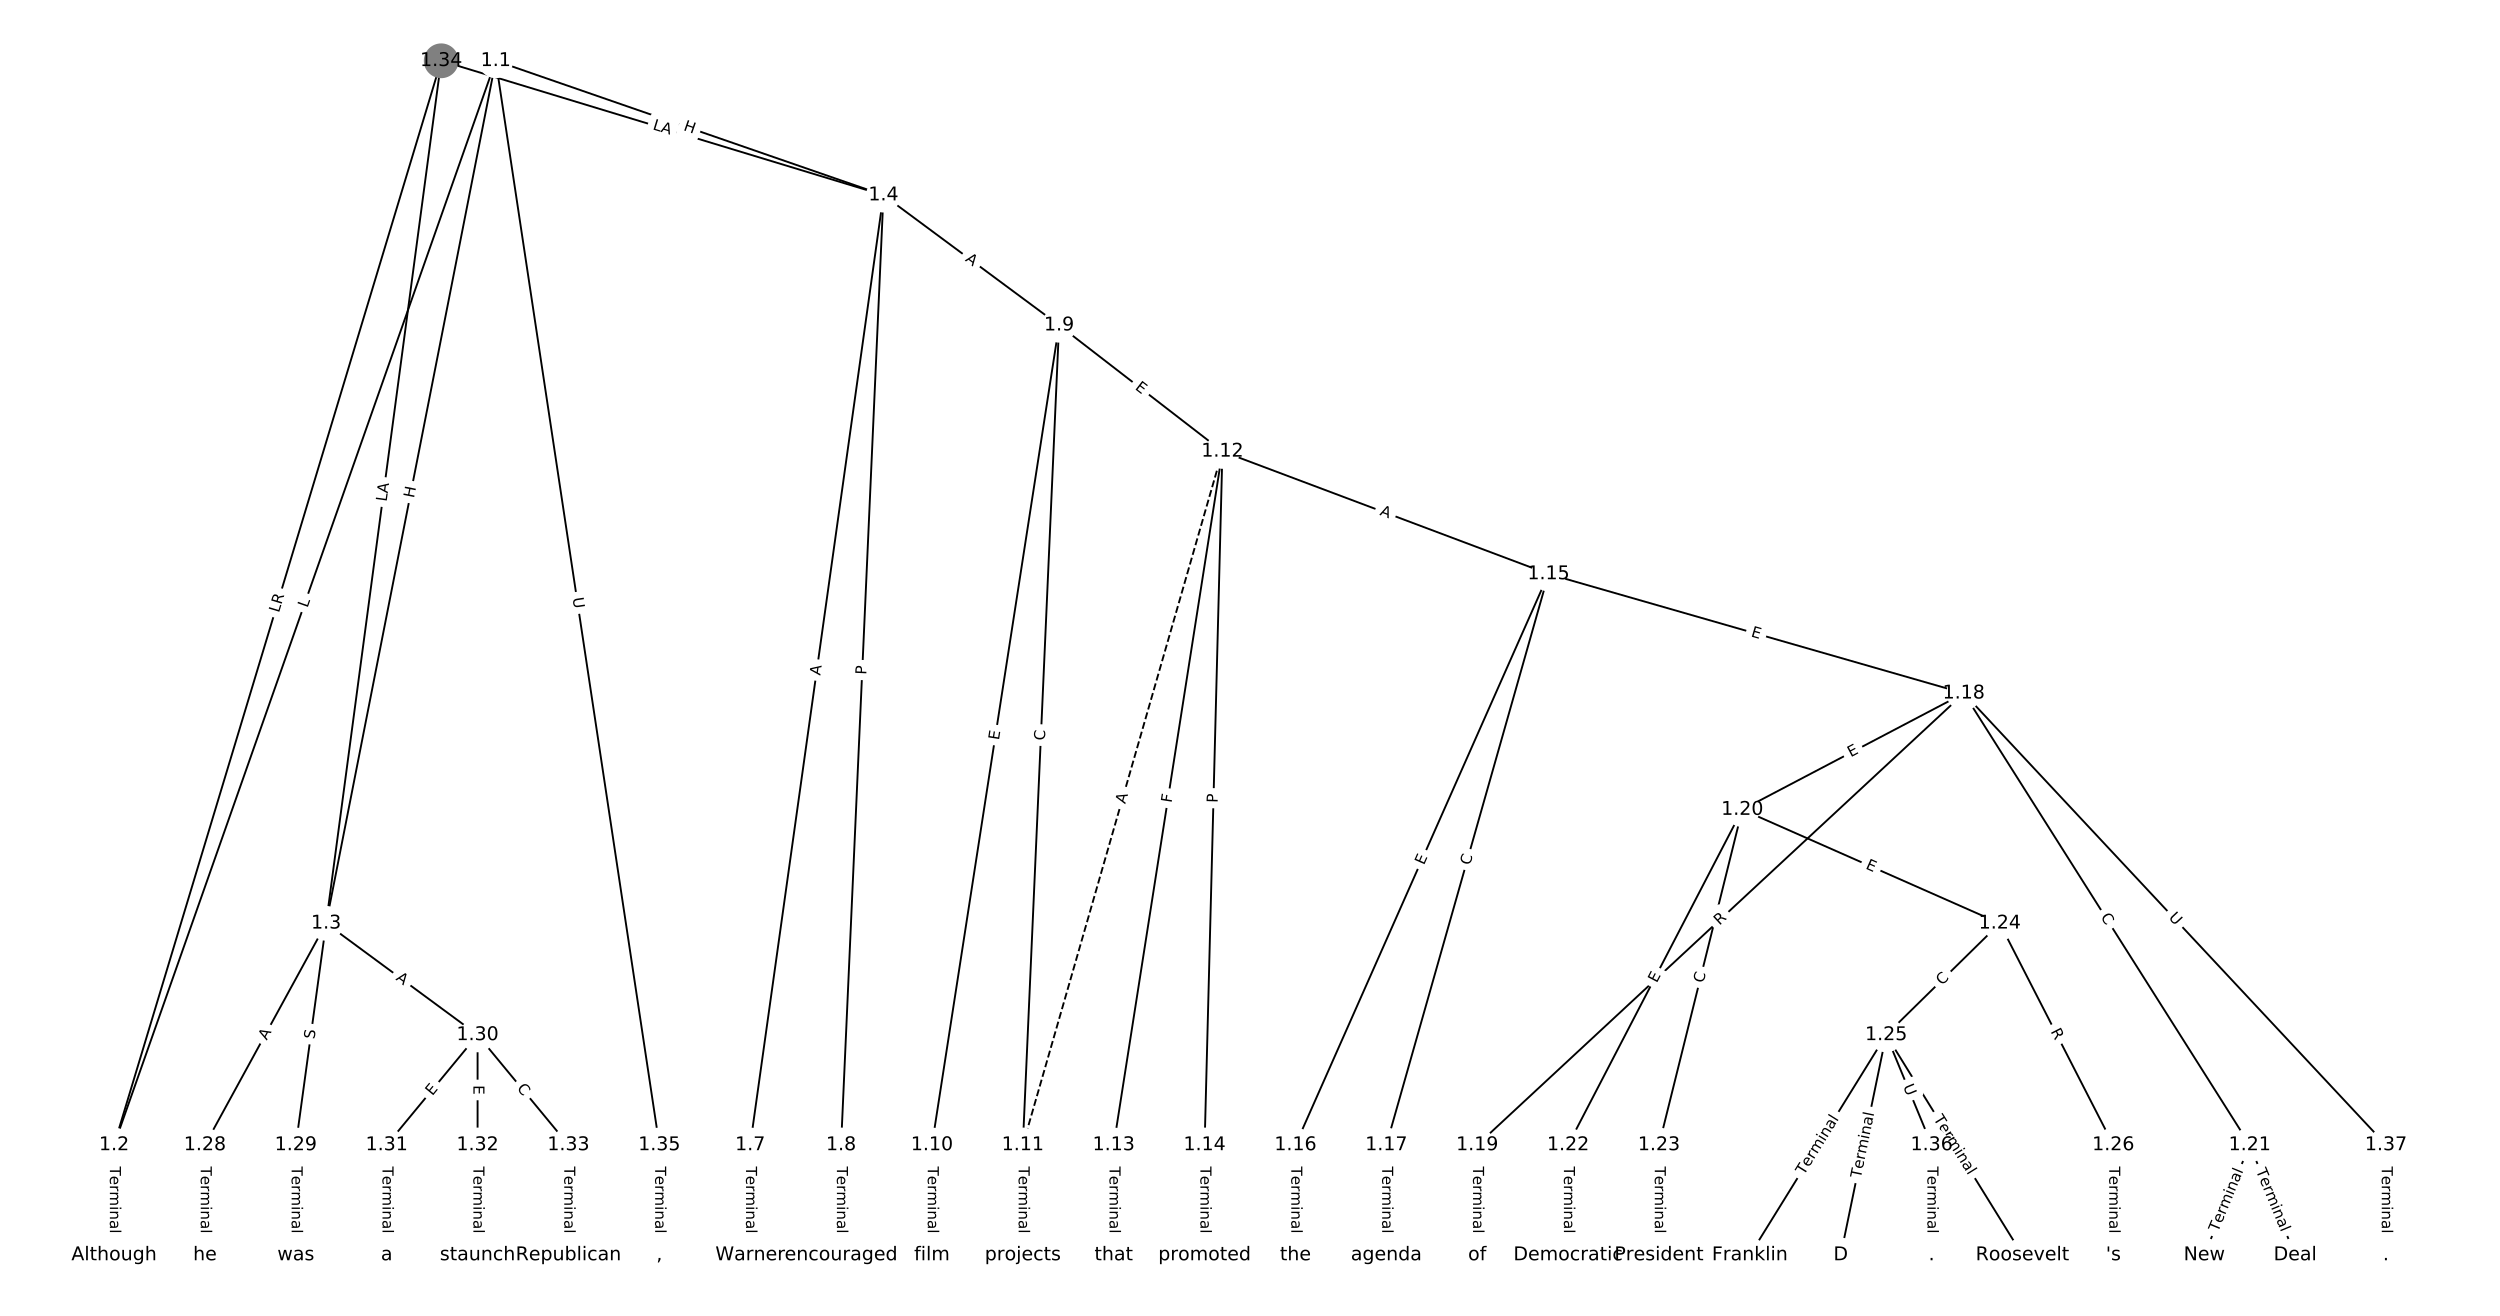<?xml version="1.0" encoding="UTF-8"?>
<!DOCTYPE svg  PUBLIC '-//W3C//DTD SVG 1.1//EN'  'http://www.w3.org/Graphics/SVG/1.1/DTD/svg11.dtd'>
<svg width="1317.3pt" height="693.33pt" version="1.1" viewBox="0 0 1317.3 693.33" xmlns="http://www.w3.org/2000/svg" xmlns:xlink="http://www.w3.org/1999/xlink">
<defs>
<style type="text/css">*{stroke-linecap:butt;stroke-linejoin:round;}</style>
</defs>
<path d="m0 693.33h1317.3v-693.33h-1317.3z" fill="#fff"/>
<g fill="none" stroke="#000">
<path d="m261.22 32.037-201.11 571.27" clip-path="url(#a)"/>
<path d="m261.22 32.037-89.38 454.49" clip-path="url(#a)"/>
<path d="m261.22 32.037 204.29 70.782" clip-path="url(#a)"/>
<path d="m261.22 32.037 86.198 571.27" clip-path="url(#a)"/>
<path d="m60.105 603.31v57.988" clip-path="url(#a)"/>
<path d="m171.84 486.53-63.847 116.78" clip-path="url(#a)"/>
<path d="m171.84 486.53-15.962 116.78" clip-path="url(#a)"/>
<path d="m171.84 486.53 79.808 58.795" clip-path="url(#a)"/>
<path d="m465.51 102.82-70.211 500.49" clip-path="url(#a)"/>
<path d="m465.51 102.82-22.326 500.49" clip-path="url(#a)"/>
<path d="m465.51 102.82 92.537 68.556" clip-path="url(#a)"/>
<path d="m395.3 603.31v57.988" clip-path="url(#a)"/>
<path d="m443.18 603.31v57.988" clip-path="url(#a)"/>
<path d="m558.05 171.37-66.978 431.93" clip-path="url(#a)"/>
<path d="m558.05 171.37-19.093 431.93" clip-path="url(#a)"/>
<path d="m558.05 171.37 86.071 66.491" clip-path="url(#a)"/>
<path d="m491.07 603.31v57.988" clip-path="url(#a)"/>
<path d="m538.95 603.31v57.988" clip-path="url(#a)"/>
<path d="m644.12 237.86-105.16 365.44" clip-path="url(#a)" stroke-dasharray="3.7,1.6"/>
<path d="m644.12 237.86-57.279 365.44" clip-path="url(#a)"/>
<path d="m644.12 237.86-9.394 365.44" clip-path="url(#a)"/>
<path d="m644.12 237.86 171.84 64.589" clip-path="url(#a)"/>
<path d="m586.84 603.31v57.988" clip-path="url(#a)"/>
<path d="m634.72 603.31v57.988" clip-path="url(#a)"/>
<path d="m815.96 302.45-133.35 300.86" clip-path="url(#a)"/>
<path d="m815.96 302.45-85.461 300.86" clip-path="url(#a)"/>
<path d="m815.96 302.45 218.81 62.853" clip-path="url(#a)"/>
<path d="m682.61 603.31v57.988" clip-path="url(#a)"/>
<path d="m730.49 603.31v57.988" clip-path="url(#a)"/>
<path d="m1034.8 365.31-256.38 238" clip-path="url(#a)"/>
<path d="m1034.8 365.31-116.72 61.292" clip-path="url(#a)"/>
<path d="m1034.8 365.31 150.64 238" clip-path="url(#a)"/>
<path d="m1034.8 365.31 222.47 238" clip-path="url(#a)"/>
<path d="m778.38 603.31v57.988" clip-path="url(#a)"/>
<path d="m918.04 426.6-91.779 176.71" clip-path="url(#a)"/>
<path d="m918.04 426.6-43.894 176.71" clip-path="url(#a)"/>
<path d="m918.04 426.6 135.67 59.927" clip-path="url(#a)"/>
<path d="m1185.4 603.31-23.942 57.988" clip-path="url(#a)"/>
<path d="m1185.4 603.31 23.942 57.988" clip-path="url(#a)"/>
<path d="m826.26 603.31v57.988" clip-path="url(#a)"/>
<path d="m874.15 603.31v57.988" clip-path="url(#a)"/>
<path d="m1053.7 486.53-59.856 58.795" clip-path="url(#a)"/>
<path d="m1053.7 486.53 59.856 116.78" clip-path="url(#a)"/>
<path d="m993.86 545.32-71.827 115.98" clip-path="url(#a)"/>
<path d="m993.86 545.32-23.942 115.98" clip-path="url(#a)"/>
<path d="m993.86 545.32 71.827 115.98" clip-path="url(#a)"/>
<path d="m993.86 545.32 23.942 57.988" clip-path="url(#a)"/>
<path d="m1113.6 603.31v57.988" clip-path="url(#a)"/>
<path d="m107.99 603.31v57.988" clip-path="url(#a)"/>
<path d="m155.88 603.31v57.988" clip-path="url(#a)"/>
<path d="m251.65 545.32-47.885 57.988" clip-path="url(#a)"/>
<path d="m251.65 545.32v57.988" clip-path="url(#a)"/>
<path d="m251.65 545.32 47.885 57.988" clip-path="url(#a)"/>
<path d="m203.76 603.31v57.988" clip-path="url(#a)"/>
<path d="m251.65 603.31v57.988" clip-path="url(#a)"/>
<path d="m299.53 603.31v57.988" clip-path="url(#a)"/>
<path d="m232.48 32.037-172.38 571.27" clip-path="url(#a)"/>
<path d="m232.48 32.037-60.647 454.49" clip-path="url(#a)"/>
<path d="m232.48 32.037 233.03 70.782" clip-path="url(#a)"/>
<path d="m347.41 603.31v57.988" clip-path="url(#a)"/>
<path d="m1017.8 603.31v57.988" clip-path="url(#a)"/>
<path d="m1257.2 603.31v57.988" clip-path="url(#a)"/>
</g>
<path d="m165.84 321.86 1.48-4.205q0.797-2.264-1.467-3.061l-7.303-2.571q-2.264-0.797-3.061 1.467l-1.48 4.205q-0.797 2.264 1.467 3.061l7.303 2.571q2.264 0.797 3.061-1.467z" clip-path="url(#a)" fill="#fff" stroke="#fff"/>
<g clip-path="url(#a)">
<defs>
<path id="x" d="m9.812 72.906h9.859v-64.609h35.5v-8.297h-45.359z"/>
</defs>
<g transform="translate(162 320.51) rotate(-70.606) scale(.08 -.08)">
<use xlink:href="#x"/>
</g>
</g>
<path d="m222.1 263.44 1.161-5.903q0.463-2.355-1.892-2.818l-7.597-1.494q-2.355-0.463-2.818 1.892l-1.161 5.903q-0.463 2.355 1.892 2.818l7.597 1.494q2.355 0.463 2.818-1.892z" clip-path="url(#a)" fill="#fff" stroke="#fff"/>
<g clip-path="url(#a)">
<defs>
<path id="am" d="m9.812 72.906h9.859v-29.891h35.844v29.891h9.859v-72.906h-9.859v34.719h-35.844v-34.719h-9.859z"/>
</defs>
<g transform="translate(218.11 262.66) rotate(-78.874) scale(.08 -.08)">
<use xlink:href="#am"/>
</g>
</g>
<path d="m358.47 72.368 5.685 1.97q2.268 0.786 3.054-1.482l2.535-7.316q0.786-2.268-1.482-3.054l-5.685-1.97q-2.268-0.786-3.054 1.482l-2.535 7.316q-0.786 2.268 1.482 3.054z" clip-path="url(#a)" fill="#fff" stroke="#fff"/>
<g clip-path="url(#a)">
<g transform="translate(359.8 68.529) rotate(19.11) scale(.08 -.08)">
<use xlink:href="#am"/>
</g>
</g>
<path d="m297.68 315.71 0.874 5.79q0.358 2.373 2.731 2.015l7.656-1.155q2.373-0.358 2.015-2.731l-0.874-5.79q-0.358-2.373-2.731-2.015l-7.656 1.155q-2.373 0.358-2.015 2.731z" clip-path="url(#a)" fill="#fff" stroke="#fff"/>
<g clip-path="url(#a)">
<defs>
<path id="ab" d="m8.688 72.906h9.922v-44.297q0-11.719 4.234-16.875 4.25-5.141 13.781-5.141 9.469 0 13.719 5.141 4.25 5.156 4.25 16.875v44.297h9.906v-45.516q0-14.25-7.062-21.531-7.047-7.281-20.812-7.281-13.828 0-20.891 7.281-7.047 7.281-7.047 21.531z"/>
</defs>
<g transform="translate(301.7 315.11) rotate(81.419) scale(.08 -.08)">
<use xlink:href="#ab"/>
</g>
</g>
<path d="m53.834 614.66v35.285q0 2.4 2.4 2.4h7.742q2.4 0 2.4-2.4v-35.285q0-2.4-2.4-2.4h-7.742q-2.4 0-2.4 2.4z" clip-path="url(#a)" fill="#fff" stroke="#fff"/>
<g clip-path="url(#a)">
<defs>
<path id="l" d="m-0.297 72.906h61.672v-8.312h-25.875v-64.594h-9.906v64.594h-25.891z"/>
<path id="d" d="m56.203 29.594v-4.391h-41.312q0.594-9.281 5.594-14.141t13.938-4.859q5.172 0 10.031 1.266t9.656 3.812v-8.5q-4.844-2.047-9.922-3.125t-10.297-1.078q-13.094 0-20.734 7.609-7.641 7.625-7.641 20.625 0 13.422 7.25 21.297 7.25 7.891 19.562 7.891 11.031 0 17.453-7.109 6.422-7.094 6.422-19.297zm-8.984 2.641q-0.094 7.359-4.125 11.75-4.031 4.406-10.672 4.406-7.516 0-12.031-4.25t-5.203-11.969z"/>
<path id="g" d="m41.109 46.297q-1.516 0.875-3.297 1.281-1.781 0.422-3.922 0.422-7.625 0-11.703-4.953t-4.078-14.234v-28.812h-9.031v54.688h9.031v-8.5q2.844 4.984 7.375 7.391 4.547 2.422 11.047 2.422 0.922 0 2.047-0.125 1.125-0.109 2.484-0.359z"/>
<path id="k" d="m52 44.188q3.375 6.062 8.062 8.938t11.031 2.875q8.547 0 13.188-5.984 4.641-5.969 4.641-17v-33.016h-9.031v32.719q0 7.859-2.797 11.656-2.781 3.812-8.484 3.812-6.984 0-11.047-4.641-4.047-4.625-4.047-12.641v-30.906h-9.031v32.719q0 7.906-2.781 11.688t-8.594 3.781q-6.891 0-10.953-4.656-4.047-4.656-4.047-12.625v-30.906h-9.031v54.688h9.031v-8.5q3.078 5.031 7.375 7.422t10.203 2.391q5.969 0 10.141-3.031 4.172-3.016 6.172-8.781z"/>
<path id="j" d="m9.422 54.688h8.984v-54.688h-8.984zm0 21.297h8.984v-11.391h-8.984z"/>
<path id="h" d="m54.891 33.016v-33.016h-8.984v32.719q0 7.766-3.031 11.609-3.031 3.859-9.078 3.859-7.281 0-11.484-4.641-4.203-4.625-4.203-12.641v-30.906h-9.031v54.688h9.031v-8.5q3.234 4.938 7.594 7.375 4.375 2.438 10.094 2.438 9.422 0 14.25-5.828 4.844-5.828 4.844-17.156z"/>
<path id="e" d="m34.281 27.484q-10.891 0-15.094-2.484t-4.203-8.5q0-4.781 3.156-7.594 3.156-2.797 8.562-2.797 7.484 0 12 5.297t4.516 14.078v2zm17.922 3.719v-31.203h-8.984v8.297q-3.078-4.969-7.672-7.344t-11.234-2.375q-8.391 0-13.359 4.719-4.953 4.719-4.953 12.625 0 9.219 6.172 13.906 6.188 4.688 18.438 4.688h12.609v0.891q0 6.203-4.078 9.594t-11.453 3.391q-4.688 0-9.141-1.125-4.438-1.125-8.531-3.375v8.312q4.922 1.906 9.562 2.844 4.641 0.953 9.031 0.953 11.875 0 17.734-6.156 5.859-6.141 5.859-18.641z"/>
<path id="i" d="m9.422 75.984h8.984v-75.984h-8.984z"/>
</defs>
<g transform="translate(57.898 614.66) rotate(90) scale(.08 -.08)">
<use xlink:href="#l"/>
<use x="60.818" xlink:href="#d"/>
<use x="122.342" xlink:href="#g"/>
<use x="163.439" xlink:href="#k"/>
<use x="260.852" xlink:href="#j"/>
<use x="288.635" xlink:href="#h"/>
<use x="352.014" xlink:href="#e"/>
<use x="413.293" xlink:href="#i"/>
</g>
</g>
<path d="m144.1 550.33 2.625-4.802q1.151-2.106-0.955-3.257l-6.793-3.714q-2.106-1.151-3.257 0.955l-2.625 4.802q-1.151 2.106 0.955 3.257l6.793 3.714q2.106 1.151 3.257-0.955z" clip-path="url(#a)" fill="#fff" stroke="#fff"/>
<g clip-path="url(#a)">
<defs>
<path id="q" d="m34.188 63.188-13.391-36.281h26.812zm-5.578 9.719h11.188l27.781-72.906h-10.25l-6.641 18.703h-32.859l-6.641-18.703h-10.406z"/>
</defs>
<g transform="translate(140.54 548.38) rotate(-61.334) scale(.08 -.08)">
<use xlink:href="#q"/>
</g>
</g>
<path d="m169.73 548.28 0.688-5.032q0.325-2.378-2.053-2.703l-7.671-1.048q-2.378-0.325-2.703 2.053l-0.688 5.032q-0.325 2.378 2.053 2.703l7.671 1.048q2.378 0.325 2.703-2.053z" clip-path="url(#a)" fill="#fff" stroke="#fff"/>
<g clip-path="url(#a)">
<defs>
<path id="as" d="m53.516 70.516v-9.625q-5.609 2.688-10.594 4-4.984 1.328-9.625 1.328-8.047 0-12.422-3.125t-4.375-8.891q0-4.844 2.906-7.312 2.906-2.453 11.016-3.969l5.953-1.219q11.031-2.109 16.281-7.406t5.25-14.172q0-10.609-7.109-16.078-7.094-5.469-20.812-5.469-5.172 0-11.016 1.172-5.828 1.172-12.078 3.469v10.156q6-3.359 11.766-5.078 5.766-1.703 11.328-1.703 8.438 0 13.031 3.312 4.594 3.328 4.594 9.484 0 5.359-3.297 8.391t-10.812 4.547l-6.016 1.172q-11.031 2.188-15.969 6.875-4.922 4.688-4.922 13.047 0 9.672 6.812 15.234t18.766 5.562q5.141 0 10.453-0.938 5.328-0.922 10.891-2.766z"/>
</defs>
<g transform="translate(165.7 547.73) rotate(-82.217) scale(.08 -.08)">
<use xlink:href="#as"/>
</g>
</g>
<path d="m205.82 519.35 4.406 3.246q1.932 1.423 3.356-0.509l4.592-6.234q1.423-1.932-0.509-3.356l-4.406-3.246q-1.932-1.423-3.356 0.509l-4.592 6.234q-1.423 1.932 0.509 3.356z" clip-path="url(#a)" fill="#fff" stroke="#fff"/>
<g clip-path="url(#a)">
<g transform="translate(208.23 516.08) rotate(36.379) scale(.08 -.08)">
<use xlink:href="#q"/>
</g>
</g>
<path d="m436.24 356.64 0.76-5.419q0.333-2.377-2.043-2.71l-7.667-1.076q-2.377-0.333-2.71 2.043l-0.76 5.419q-0.333 2.377 2.043 2.71l7.667 1.076q2.377 0.333 2.71-2.043z" clip-path="url(#a)" fill="#fff" stroke="#fff"/>
<g clip-path="url(#a)">
<g transform="translate(432.21 356.08) rotate(-82.014) scale(.08 -.08)">
<use xlink:href="#q"/>
</g>
</g>
<path d="m460.51 355.75 0.215-4.819q0.107-2.398-2.291-2.505l-7.735-0.345q-2.398-0.107-2.505 2.291l-0.215 4.819q-0.107 2.398 2.291 2.505l7.735 0.345q2.398 0.107 2.505-2.291z" clip-path="url(#a)" fill="#fff" stroke="#fff"/>
<g clip-path="url(#a)">
<defs>
<path id="ac" d="m19.672 64.797v-27.391h12.406q6.891 0 10.641 3.562 3.766 3.562 3.766 10.156 0 6.547-3.766 10.109-3.75 3.562-10.641 3.562zm-9.859 8.109h22.266q12.266 0 18.531-5.547 6.281-5.547 6.281-16.234 0-10.797-6.281-16.312-6.266-5.516-18.531-5.516h-12.406v-29.297h-9.859z"/>
</defs>
<g transform="translate(456.45 355.57) rotate(-87.446) scale(.08 -.08)">
<use xlink:href="#ac"/>
</g>
</g>
<path d="m505.85 140.51 4.397 3.258q1.928 1.429 3.357-0.5l4.609-6.221q1.429-1.928-0.5-3.357l-4.397-3.258q-1.928-1.429-3.357 0.5l-4.609 6.221q-1.429 1.928 0.5 3.357z" clip-path="url(#a)" fill="#fff" stroke="#fff"/>
<g clip-path="url(#a)">
<g transform="translate(508.27 137.24) rotate(36.533) scale(.08 -.08)">
<use xlink:href="#q"/>
</g>
</g>
<path d="m389.03 614.66v35.285q0 2.4 2.4 2.4h7.742q2.4 0 2.4-2.4v-35.285q0-2.4-2.4-2.4h-7.742q-2.4 0-2.4 2.4z" clip-path="url(#a)" fill="#fff" stroke="#fff"/>
<g clip-path="url(#a)">
<g transform="translate(393.09 614.66) rotate(90) scale(.08 -.08)">
<use xlink:href="#l"/>
<use x="60.818" xlink:href="#d"/>
<use x="122.342" xlink:href="#g"/>
<use x="163.439" xlink:href="#k"/>
<use x="260.852" xlink:href="#j"/>
<use x="288.635" xlink:href="#h"/>
<use x="352.014" xlink:href="#e"/>
<use x="413.293" xlink:href="#i"/>
</g>
</g>
<path d="m436.91 614.66v35.285q0 2.4 2.4 2.4h7.742q2.4 0 2.4-2.4v-35.285q0-2.4-2.4-2.4h-7.742q-2.4 0-2.4 2.4z" clip-path="url(#a)" fill="#fff" stroke="#fff"/>
<g clip-path="url(#a)">
<g transform="translate(440.98 614.66) rotate(90) scale(.08 -.08)">
<use xlink:href="#l"/>
<use x="60.818" xlink:href="#d"/>
<use x="122.342" xlink:href="#g"/>
<use x="163.439" xlink:href="#k"/>
<use x="260.852" xlink:href="#j"/>
<use x="288.635" xlink:href="#h"/>
<use x="352.014" xlink:href="#e"/>
<use x="413.293" xlink:href="#i"/>
</g>
</g>
<path d="m530.37 390.8 0.775-4.995q0.368-2.372-2.004-2.739l-7.651-1.186q-2.372-0.368-2.739 2.004l-0.775 4.995q-0.368 2.372 2.004 2.739l7.651 1.186q2.372 0.368 2.739-2.004z" clip-path="url(#a)" fill="#fff" stroke="#fff"/>
<g clip-path="url(#a)">
<defs>
<path id="p" d="m9.812 72.906h46.094v-8.312h-36.234v-21.578h34.719v-8.297h-34.719v-26.422h37.109v-8.297h-46.969z"/>
</defs>
<g transform="translate(526.35 390.18) rotate(-81.186) scale(.08 -.08)">
<use xlink:href="#p"/>
</g>
</g>
<path d="m554.64 390.41 0.247-5.581q0.106-2.398-2.292-2.504l-7.735-0.342q-2.398-0.106-2.504 2.292l-0.247 5.581q-0.106 2.398 2.292 2.504l7.735 0.342q2.398 0.106 2.504-2.292z" clip-path="url(#a)" fill="#fff" stroke="#fff"/>
<g clip-path="url(#a)">
<defs>
<path id="t" d="m64.406 67.281v-10.391q-4.984 4.641-10.625 6.922-5.641 2.297-11.984 2.297-12.5 0-19.141-7.641t-6.641-22.094q0-14.406 6.641-22.047t19.141-7.641q6.344 0 11.984 2.297t10.625 6.938v-10.312q-5.172-3.516-10.969-5.281-5.781-1.75-12.219-1.75-16.562 0-26.094 10.125-9.516 10.141-9.516 27.672 0 17.578 9.516 27.703 9.531 10.141 26.094 10.141 6.531 0 12.312-1.734 5.797-1.734 10.875-5.203z"/>
</defs>
<g transform="translate(550.58 390.23) rotate(-87.469) scale(.08 -.08)">
<use xlink:href="#t"/>
</g>
</g>
<path d="m595.25 208.04 4 3.09q1.899 1.467 3.366-0.432l4.733-6.127q1.467-1.899-0.432-3.366l-4-3.09q-1.899-1.467-3.366 0.432l-4.733 6.127q-1.467 1.899 0.432 3.366z" clip-path="url(#a)" fill="#fff" stroke="#fff"/>
<g clip-path="url(#a)">
<g transform="translate(597.73 204.82) rotate(37.687) scale(.08 -.08)">
<use xlink:href="#p"/>
</g>
</g>
<path d="m484.8 614.66v35.285q0 2.4 2.4 2.4h7.742q2.4 0 2.4-2.4v-35.285q0-2.4-2.4-2.4h-7.742q-2.4 0-2.4 2.4z" clip-path="url(#a)" fill="#fff" stroke="#fff"/>
<g clip-path="url(#a)">
<g transform="translate(488.86 614.66) rotate(90) scale(.08 -.08)">
<use xlink:href="#l"/>
<use x="60.818" xlink:href="#d"/>
<use x="122.342" xlink:href="#g"/>
<use x="163.439" xlink:href="#k"/>
<use x="260.852" xlink:href="#j"/>
<use x="288.635" xlink:href="#h"/>
<use x="352.014" xlink:href="#e"/>
<use x="413.293" xlink:href="#i"/>
</g>
</g>
<path d="m532.68 614.66v35.285q0 2.4 2.4 2.4h7.742q2.4 0 2.4-2.4v-35.285q0-2.4-2.4-2.4h-7.742q-2.4 0-2.4 2.4z" clip-path="url(#a)" fill="#fff" stroke="#fff"/>
<g clip-path="url(#a)">
<g transform="translate(536.75 614.66) rotate(90) scale(.08 -.08)">
<use xlink:href="#l"/>
<use x="60.818" xlink:href="#d"/>
<use x="122.342" xlink:href="#g"/>
<use x="163.439" xlink:href="#k"/>
<use x="260.852" xlink:href="#j"/>
<use x="288.635" xlink:href="#h"/>
<use x="352.014" xlink:href="#e"/>
<use x="413.293" xlink:href="#i"/>
</g>
</g>
<path d="m596.81 424.95 1.513-5.259q0.664-2.306-1.643-2.97l-7.441-2.141q-2.306-0.664-2.97 1.643l-1.513 5.259q-0.664 2.306 1.643 2.97l7.441 2.141q2.306 0.664 2.97-1.643z" clip-path="url(#a)" fill="#fff" stroke="#fff"/>
<g clip-path="url(#a)">
<g transform="translate(592.9 423.83) rotate(-73.946) scale(.08 -.08)">
<use xlink:href="#q"/>
</g>
</g>
<path d="m621.32 423.83 0.712-4.546q0.372-2.371-1.999-2.743l-7.649-1.199q-2.371-0.372-2.743 1.999l-0.712 4.546q-0.372 2.371 1.999 2.743l7.649 1.199q2.371 0.372 2.743-1.999z" clip-path="url(#a)" fill="#fff" stroke="#fff"/>
<g clip-path="url(#a)">
<defs>
<path id="an" d="m9.812 72.906h41.891v-8.312h-32.031v-21.484h28.906v-8.297h-28.906v-34.812h-9.859z"/>
</defs>
<g transform="translate(617.3 423.2) rotate(-81.092) scale(.08 -.08)">
<use xlink:href="#an"/>
</g>
</g>
<path d="m645.63 423.16 0.124-4.822q0.062-2.399-2.337-2.461l-7.74-0.199q-2.399-0.062-2.461 2.337l-0.124 4.822q-0.062 2.399 2.337 2.461l7.74 0.199q2.399 0.062 2.461-2.337z" clip-path="url(#a)" fill="#fff" stroke="#fff"/>
<g clip-path="url(#a)">
<g transform="translate(641.57 423.05) rotate(-88.527) scale(.08 -.08)">
<use xlink:href="#ac"/>
</g>
</g>
<path d="m725.27 275.07 5.123 1.925q2.247 0.844 3.091-1.402l2.724-7.247q0.844-2.247-1.402-3.091l-5.123-1.925q-2.247-0.844-3.091 1.402l-2.724 7.247q-0.844 2.247 1.402 3.091z" clip-path="url(#a)" fill="#fff" stroke="#fff"/>
<g clip-path="url(#a)">
<g transform="translate(726.7 271.26) rotate(20.6) scale(.08 -.08)">
<use xlink:href="#q"/>
</g>
</g>
<path d="m580.57 614.66v35.285q0 2.4 2.4 2.4h7.742q2.4 0 2.4-2.4v-35.285q0-2.4-2.4-2.4h-7.742q-2.4 0-2.4 2.4z" clip-path="url(#a)" fill="#fff" stroke="#fff"/>
<g clip-path="url(#a)">
<g transform="translate(584.63 614.66) rotate(90) scale(.08 -.08)">
<use xlink:href="#l"/>
<use x="60.818" xlink:href="#d"/>
<use x="122.342" xlink:href="#g"/>
<use x="163.439" xlink:href="#k"/>
<use x="260.852" xlink:href="#j"/>
<use x="288.635" xlink:href="#h"/>
<use x="352.014" xlink:href="#e"/>
<use x="413.293" xlink:href="#i"/>
</g>
</g>
<path d="m628.45 614.66v35.285q0 2.4 2.4 2.4h7.742q2.4 0 2.4-2.4v-35.285q0-2.4-2.4-2.4h-7.742q-2.4 0-2.4 2.4z" clip-path="url(#a)" fill="#fff" stroke="#fff"/>
<g clip-path="url(#a)">
<g transform="translate(632.52 614.66) rotate(90) scale(.08 -.08)">
<use xlink:href="#l"/>
<use x="60.818" xlink:href="#d"/>
<use x="122.342" xlink:href="#g"/>
<use x="163.439" xlink:href="#k"/>
<use x="260.852" xlink:href="#j"/>
<use x="288.635" xlink:href="#h"/>
<use x="352.014" xlink:href="#e"/>
<use x="413.293" xlink:href="#i"/>
</g>
</g>
<path d="m753.99 457.73 2.048-4.621q0.973-2.194-1.222-3.167l-7.078-3.137q-2.194-0.973-3.167 1.222l-2.048 4.621q-0.973 2.194 1.222 3.167l7.078 3.137q2.194 0.973 3.167-1.222z" clip-path="url(#a)" fill="#fff" stroke="#fff"/>
<g clip-path="url(#a)">
<g transform="translate(750.28 456.09) rotate(-66.096) scale(.08 -.08)">
<use xlink:href="#p"/>
</g>
</g>
<path d="m778.49 457.28 1.526-5.374q0.656-2.309-1.653-2.965l-7.448-2.116q-2.309-0.656-2.965 1.653l-1.526 5.374q-0.656 2.309 1.653 2.965l7.448 2.116q2.309 0.656 2.965-1.653z" clip-path="url(#a)" fill="#fff" stroke="#fff"/>
<g clip-path="url(#a)">
<g transform="translate(774.58 456.17) rotate(-74.142) scale(.08 -.08)">
<use xlink:href="#t"/>
</g>
</g>
<path d="m921.2 339.21 4.859 1.396q2.307 0.663 2.969-1.644l2.138-7.442q0.663-2.307-1.644-2.969l-4.859-1.396q-2.307-0.663-2.969 1.644l-2.138 7.442q-0.663 2.307 1.644 2.969z" clip-path="url(#a)" fill="#fff" stroke="#fff"/>
<g clip-path="url(#a)">
<g transform="translate(922.32 335.3) rotate(16.027) scale(.08 -.08)">
<use xlink:href="#p"/>
</g>
</g>
<path d="m676.34 614.66v35.285q0 2.4 2.4 2.4h7.742q2.4 0 2.4-2.4v-35.285q0-2.4-2.4-2.4h-7.742q-2.4 0-2.4 2.4z" clip-path="url(#a)" fill="#fff" stroke="#fff"/>
<g clip-path="url(#a)">
<g transform="translate(680.4 614.66) rotate(90) scale(.08 -.08)">
<use xlink:href="#l"/>
<use x="60.818" xlink:href="#d"/>
<use x="122.342" xlink:href="#g"/>
<use x="163.439" xlink:href="#k"/>
<use x="260.852" xlink:href="#j"/>
<use x="288.635" xlink:href="#h"/>
<use x="352.014" xlink:href="#e"/>
<use x="413.293" xlink:href="#i"/>
</g>
</g>
<path d="m724.22 614.66v35.285q0 2.4 2.4 2.4h7.742q2.4 0 2.4-2.4v-35.285q0-2.4-2.4-2.4h-7.742q-2.4 0-2.4 2.4z" clip-path="url(#a)" fill="#fff" stroke="#fff"/>
<g clip-path="url(#a)">
<g transform="translate(728.29 614.66) rotate(90) scale(.08 -.08)">
<use xlink:href="#l"/>
<use x="60.818" xlink:href="#d"/>
<use x="122.342" xlink:href="#g"/>
<use x="163.439" xlink:href="#k"/>
<use x="260.852" xlink:href="#j"/>
<use x="288.635" xlink:href="#h"/>
<use x="352.014" xlink:href="#e"/>
<use x="413.293" xlink:href="#i"/>
</g>
</g>
<path d="m908.8 490.79 4.074-3.782q1.759-1.633 0.126-3.392l-5.268-5.674q-1.633-1.759-3.392-0.126l-4.074 3.782q-1.759 1.633-0.126 3.392l5.268 5.674q1.633 1.759 3.392 0.126z" clip-path="url(#a)" fill="#fff" stroke="#fff"/>
<g clip-path="url(#a)">
<defs>
<path id="w" d="m44.391 34.188q3.172-1.078 6.172-4.594t6.031-9.672l10.016-19.922h-10.609l-9.312 18.703q-3.625 7.328-7.016 9.719t-9.25 2.391h-10.75v-30.812h-9.859v72.906h22.266q12.5 0 18.656-5.234 6.156-5.219 6.156-15.766 0-6.891-3.203-11.438-3.203-4.531-9.297-6.281zm-24.719 30.609v-25.875h12.406q7.125 0 10.766 3.297t3.641 9.688-3.641 9.641-10.766 3.25z"/>
</defs>
<g transform="translate(906.04 487.82) rotate(-42.871) scale(.08 -.08)">
<use xlink:href="#w"/>
</g>
</g>
<path d="m977.08 402.68 4.476-2.35q2.125-1.116 1.009-3.241l-3.6-6.855q-1.116-2.125-3.241-1.009l-4.476 2.35q-2.125 1.116-1.009 3.241l3.6 6.855q1.116 2.125 3.241 1.009z" clip-path="url(#a)" fill="#fff" stroke="#fff"/>
<g clip-path="url(#a)">
<g transform="translate(975.19 399.08) rotate(-27.705) scale(.08 -.08)">
<use xlink:href="#p"/>
</g>
</g>
<path d="m1103.3 485.3 2.988 4.72q1.284 2.028 3.312 0.744l6.542-4.141q2.028-1.284 0.744-3.312l-2.988-4.72q-1.284-2.028-3.312-0.744l-6.542 4.141q-2.028 1.284-0.744 3.312z" clip-path="url(#a)" fill="#fff" stroke="#fff"/>
<g clip-path="url(#a)">
<g transform="translate(1106.7 483.13) rotate(57.669) scale(.08 -.08)">
<use xlink:href="#t"/>
</g>
</g>
<path d="m1139.4 486.45 3.998 4.277q1.639 1.753 3.392 0.114l5.656-5.287q1.753-1.639 0.114-3.392l-3.998-4.277q-1.639-1.753-3.392-0.114l-5.656 5.287q-1.753 1.639-0.114 3.392z" clip-path="url(#a)" fill="#fff" stroke="#fff"/>
<g clip-path="url(#a)">
<g transform="translate(1142.4 483.68) rotate(46.933) scale(.08 -.08)">
<use xlink:href="#ab"/>
</g>
</g>
<path d="m772.11 614.66v35.285q0 2.4 2.4 2.4h7.742q2.4 0 2.4-2.4v-35.285q0-2.4-2.4-2.4h-7.742q-2.4 0-2.4 2.4z" clip-path="url(#a)" fill="#fff" stroke="#fff"/>
<g clip-path="url(#a)">
<g transform="translate(776.17 614.66) rotate(90) scale(.08 -.08)">
<use xlink:href="#l"/>
<use x="60.818" xlink:href="#d"/>
<use x="122.342" xlink:href="#g"/>
<use x="163.439" xlink:href="#k"/>
<use x="260.852" xlink:href="#j"/>
<use x="288.635" xlink:href="#h"/>
<use x="352.014" xlink:href="#e"/>
<use x="413.293" xlink:href="#i"/>
</g>
</g>
<path d="m876.55 520.09 2.33-4.486q1.106-2.13-1.024-3.236l-6.871-3.569q-2.13-1.106-3.236 1.024l-2.33 4.486q-1.106 2.13 1.024 3.236l6.871 3.569q2.13 1.106 3.236-1.024z" clip-path="url(#a)" fill="#fff" stroke="#fff"/>
<g clip-path="url(#a)">
<g transform="translate(872.95 518.21) rotate(-62.554) scale(.08 -.08)">
<use xlink:href="#p"/>
</g>
</g>
<path d="m901.51 519.18 1.347-5.421q0.579-2.329-1.751-2.908l-7.514-1.867q-2.329-0.579-2.908 1.751l-1.347 5.421q-0.579 2.329 1.751 2.908l7.514 1.867q2.329 0.579 2.908-1.751z" clip-path="url(#a)" fill="#fff" stroke="#fff"/>
<g clip-path="url(#a)">
<g transform="translate(897.57 518.2) rotate(-76.05) scale(.08 -.08)">
<use xlink:href="#t"/>
</g>
</g>
<path d="m981.03 461.28 4.624 2.042q2.195 0.97 3.165-1.226l3.128-7.082q0.97-2.195-1.226-3.165l-4.624-2.042q-2.195-0.97-3.165 1.226l-3.128 7.082q-0.97 2.195 1.226 3.165z" clip-path="url(#a)" fill="#fff" stroke="#fff"/>
<g clip-path="url(#a)">
<g transform="translate(982.68 457.56) rotate(23.831) scale(.08 -.08)">
<use xlink:href="#p"/>
</g>
</g>
<path d="m1172.5 651 13.466-32.614q0.916-2.218-1.302-3.134l-7.157-2.955q-2.218-0.916-3.134 1.302l-13.466 32.614q-0.916 2.218 1.302 3.134l7.157 2.955q2.218 0.916 3.134-1.302z" clip-path="url(#a)" fill="#fff" stroke="#fff"/>
<g clip-path="url(#a)">
<g transform="translate(1168.7 649.45) rotate(-67.565) scale(.08 -.08)">
<use xlink:href="#l"/>
<use x="60.818" xlink:href="#d"/>
<use x="122.342" xlink:href="#g"/>
<use x="163.439" xlink:href="#k"/>
<use x="260.852" xlink:href="#j"/>
<use x="288.635" xlink:href="#h"/>
<use x="352.014" xlink:href="#e"/>
<use x="413.293" xlink:href="#i"/>
</g>
</g>
<path d="m1184.8 618.39 13.466 32.614q0.916 2.218 3.134 1.302l7.157-2.955q2.218-0.916 1.302-3.134l-13.466-32.614q-0.916-2.218-3.134-1.302l-7.157 2.955q-2.218 0.916-1.302 3.134z" clip-path="url(#a)" fill="#fff" stroke="#fff"/>
<g clip-path="url(#a)">
<g transform="translate(1188.6 616.84) rotate(67.565) scale(.08 -.08)">
<use xlink:href="#l"/>
<use x="60.818" xlink:href="#d"/>
<use x="122.342" xlink:href="#g"/>
<use x="163.439" xlink:href="#k"/>
<use x="260.852" xlink:href="#j"/>
<use x="288.635" xlink:href="#h"/>
<use x="352.014" xlink:href="#e"/>
<use x="413.293" xlink:href="#i"/>
</g>
</g>
<path d="m819.99 614.66v35.285q0 2.4 2.4 2.4h7.742q2.4 0 2.4-2.4v-35.285q0-2.4-2.4-2.4h-7.742q-2.4 0-2.4 2.4z" clip-path="url(#a)" fill="#fff" stroke="#fff"/>
<g clip-path="url(#a)">
<g transform="translate(824.06 614.66) rotate(90) scale(.08 -.08)">
<use xlink:href="#l"/>
<use x="60.818" xlink:href="#d"/>
<use x="122.342" xlink:href="#g"/>
<use x="163.439" xlink:href="#k"/>
<use x="260.852" xlink:href="#j"/>
<use x="288.635" xlink:href="#h"/>
<use x="352.014" xlink:href="#e"/>
<use x="413.293" xlink:href="#i"/>
</g>
</g>
<path d="m867.88 614.66v35.285q0 2.4 2.4 2.4h7.742q2.4 0 2.4-2.4v-35.285q0-2.4-2.4-2.4h-7.742q-2.4 0-2.4 2.4z" clip-path="url(#a)" fill="#fff" stroke="#fff"/>
<g clip-path="url(#a)">
<g transform="translate(871.94 614.66) rotate(90) scale(.08 -.08)">
<use xlink:href="#l"/>
<use x="60.818" xlink:href="#d"/>
<use x="122.342" xlink:href="#g"/>
<use x="163.439" xlink:href="#k"/>
<use x="260.852" xlink:href="#j"/>
<use x="288.635" xlink:href="#h"/>
<use x="352.014" xlink:href="#e"/>
<use x="413.293" xlink:href="#i"/>
</g>
</g>
<path d="m1026.2 522.35 3.985-3.915q1.712-1.682 0.03-3.394l-5.426-5.524q-1.682-1.712-3.394-0.03l-3.985 3.915q-1.712 1.682-0.03 3.394l5.426 5.524q1.682 1.712 3.394 0.03z" clip-path="url(#a)" fill="#fff" stroke="#fff"/>
<g clip-path="url(#a)">
<g transform="translate(1023.3 519.46) rotate(-44.488) scale(.08 -.08)">
<use xlink:href="#t"/>
</g>
</g>
<path d="m1076.8 545.3 2.535 4.947q1.095 2.136 3.231 1.041l6.89-3.531q2.136-1.095 1.041-3.231l-2.535-4.947q-1.095-2.136-3.231-1.041l-6.89 3.531q-2.136 1.095-1.041 3.231z" clip-path="url(#a)" fill="#fff" stroke="#fff"/>
<g clip-path="url(#a)">
<g transform="translate(1080.4 543.45) rotate(62.863) scale(.08 -.08)">
<use xlink:href="#w"/>
</g>
</g>
<path d="m953.99 621.61 18.578-29.998q1.264-2.04-0.777-3.304l-6.582-4.077q-2.04-1.264-3.304 0.777l-18.578 29.998q-1.264 2.04 0.777 3.304l6.582 4.077q2.04 1.264 3.304-0.777z" clip-path="url(#a)" fill="#fff" stroke="#fff"/>
<g clip-path="url(#a)">
<g transform="translate(950.53 619.47) rotate(-58.229) scale(.08 -.08)">
<use xlink:href="#l"/>
<use x="60.818" xlink:href="#d"/>
<use x="122.342" xlink:href="#g"/>
<use x="163.439" xlink:href="#k"/>
<use x="260.852" xlink:href="#j"/>
<use x="288.635" xlink:href="#h"/>
<use x="352.014" xlink:href="#e"/>
<use x="413.293" xlink:href="#i"/>
</g>
</g>
<path d="m984.46 621.85 7.134-34.556q0.485-2.35-1.865-2.836l-7.583-1.565q-2.35-0.485-2.836 1.865l-7.134 34.556q-0.485 2.35 1.865 2.836l7.583 1.565q2.35 0.485 2.836-1.865z" clip-path="url(#a)" fill="#fff" stroke="#fff"/>
<g clip-path="url(#a)">
<g transform="translate(980.48 621.03) rotate(-78.336) scale(.08 -.08)">
<use xlink:href="#l"/>
<use x="60.818" xlink:href="#d"/>
<use x="122.342" xlink:href="#g"/>
<use x="163.439" xlink:href="#k"/>
<use x="260.852" xlink:href="#j"/>
<use x="288.635" xlink:href="#h"/>
<use x="352.014" xlink:href="#e"/>
<use x="413.293" xlink:href="#i"/>
</g>
</g>
<path d="m1015.2 591.61 18.578 29.998q1.264 2.04 3.304 0.777l6.582-4.077q2.04-1.264 0.777-3.304l-18.578-29.998q-1.264-2.04-3.304-0.777l-6.582 4.077q-2.04 1.264-0.777 3.304z" clip-path="url(#a)" fill="#fff" stroke="#fff"/>
<g clip-path="url(#a)">
<g transform="translate(1018.6 589.47) rotate(58.229) scale(.08 -.08)">
<use xlink:href="#l"/>
<use x="60.818" xlink:href="#d"/>
<use x="122.342" xlink:href="#g"/>
<use x="163.439" xlink:href="#k"/>
<use x="260.852" xlink:href="#j"/>
<use x="288.635" xlink:href="#h"/>
<use x="352.014" xlink:href="#e"/>
<use x="413.293" xlink:href="#i"/>
</g>
</g>
<path d="m998.92 574 2.235 5.412q0.916 2.218 3.134 1.302l7.157-2.955q2.218-0.916 1.302-3.134l-2.235-5.412q-0.916-2.218-3.134-1.302l-7.157 2.955q-2.218 0.916-1.302 3.134z" clip-path="url(#a)" fill="#fff" stroke="#fff"/>
<g clip-path="url(#a)">
<g transform="translate(1002.7 572.45) rotate(67.565) scale(.08 -.08)">
<use xlink:href="#ab"/>
</g>
</g>
<path d="m1107.3 614.66v35.285q0 2.4 2.4 2.4h7.742q2.4 0 2.4-2.4v-35.285q0-2.4-2.4-2.4h-7.742q-2.4 0-2.4 2.4z" clip-path="url(#a)" fill="#fff" stroke="#fff"/>
<g clip-path="url(#a)">
<g transform="translate(1111.4 614.66) rotate(90) scale(.08 -.08)">
<use xlink:href="#l"/>
<use x="60.818" xlink:href="#d"/>
<use x="122.342" xlink:href="#g"/>
<use x="163.439" xlink:href="#k"/>
<use x="260.852" xlink:href="#j"/>
<use x="288.635" xlink:href="#h"/>
<use x="352.014" xlink:href="#e"/>
<use x="413.293" xlink:href="#i"/>
</g>
</g>
<path d="m101.72 614.66v35.285q0 2.4 2.4 2.4h7.742q2.4 0 2.4-2.4v-35.285q0-2.4-2.4-2.4h-7.742q-2.4 0-2.4 2.4z" clip-path="url(#a)" fill="#fff" stroke="#fff"/>
<g clip-path="url(#a)">
<g transform="translate(105.78 614.66) rotate(90) scale(.08 -.08)">
<use xlink:href="#l"/>
<use x="60.818" xlink:href="#d"/>
<use x="122.342" xlink:href="#g"/>
<use x="163.439" xlink:href="#k"/>
<use x="260.852" xlink:href="#j"/>
<use x="288.635" xlink:href="#h"/>
<use x="352.014" xlink:href="#e"/>
<use x="413.293" xlink:href="#i"/>
</g>
</g>
<path d="m149.6 614.66v35.285q0 2.4 2.4 2.4h7.742q2.4 0 2.4-2.4v-35.285q0-2.4-2.4-2.4h-7.742q-2.4 0-2.4 2.4z" clip-path="url(#a)" fill="#fff" stroke="#fff"/>
<g clip-path="url(#a)">
<g transform="translate(153.67 614.66) rotate(90) scale(.08 -.08)">
<use xlink:href="#l"/>
<use x="60.818" xlink:href="#d"/>
<use x="122.342" xlink:href="#g"/>
<use x="163.439" xlink:href="#k"/>
<use x="260.852" xlink:href="#j"/>
<use x="288.635" xlink:href="#h"/>
<use x="352.014" xlink:href="#e"/>
<use x="413.293" xlink:href="#i"/>
</g>
</g>
<path d="m230.93 580.26 3.219-3.898q1.528-1.851-0.322-3.379l-5.97-4.93q-1.851-1.528-3.379 0.322l-3.219 3.898q-1.528 1.851 0.322 3.379l5.97 4.93q1.851 1.528 3.379-0.322z" clip-path="url(#a)" fill="#fff" stroke="#fff"/>
<g clip-path="url(#a)">
<g transform="translate(227.8 577.67) rotate(-50.451) scale(.08 -.08)">
<use xlink:href="#p"/>
</g>
</g>
<path d="m245.37 571.79v5.055q0 2.4 2.4 2.4h7.742q2.4 0 2.4-2.4v-5.055q0-2.4-2.4-2.4h-7.742q-2.4 0-2.4 2.4z" clip-path="url(#a)" fill="#fff" stroke="#fff"/>
<g clip-path="url(#a)">
<g transform="translate(249.44 571.79) rotate(90) scale(.08 -.08)">
<use xlink:href="#p"/>
</g>
</g>
<path d="m268.97 576.15 3.557 4.308q1.528 1.851 3.379 0.322l5.97-4.93q1.851-1.528 0.322-3.379l-3.557-4.308q-1.528-1.851-3.379-0.322l-5.97 4.93q-1.851 1.528-0.322 3.379z" clip-path="url(#a)" fill="#fff" stroke="#fff"/>
<g clip-path="url(#a)">
<g transform="translate(272.11 573.57) rotate(50.451) scale(.08 -.08)">
<use xlink:href="#t"/>
</g>
</g>
<path d="m197.49 614.66v35.285q0 2.4 2.4 2.4h7.742q2.4 0 2.4-2.4v-35.285q0-2.4-2.4-2.4h-7.742q-2.4 0-2.4 2.4z" clip-path="url(#a)" fill="#fff" stroke="#fff"/>
<g clip-path="url(#a)">
<g transform="translate(201.55 614.66) rotate(90) scale(.08 -.08)">
<use xlink:href="#l"/>
<use x="60.818" xlink:href="#d"/>
<use x="122.342" xlink:href="#g"/>
<use x="163.439" xlink:href="#k"/>
<use x="260.852" xlink:href="#j"/>
<use x="288.635" xlink:href="#h"/>
<use x="352.014" xlink:href="#e"/>
<use x="413.293" xlink:href="#i"/>
</g>
</g>
<path d="m245.37 614.66v35.285q0 2.4 2.4 2.4h7.742q2.4 0 2.4-2.4v-35.285q0-2.4-2.4-2.4h-7.742q-2.4 0-2.4 2.4z" clip-path="url(#a)" fill="#fff" stroke="#fff"/>
<g clip-path="url(#a)">
<g transform="translate(249.44 614.66) rotate(90) scale(.08 -.08)">
<use xlink:href="#l"/>
<use x="60.818" xlink:href="#d"/>
<use x="122.342" xlink:href="#g"/>
<use x="163.439" xlink:href="#k"/>
<use x="260.852" xlink:href="#j"/>
<use x="288.635" xlink:href="#h"/>
<use x="352.014" xlink:href="#e"/>
<use x="413.293" xlink:href="#i"/>
</g>
</g>
<path d="m293.26 614.66v35.285q0 2.4 2.4 2.4h7.742q2.4 0 2.4-2.4v-35.285q0-2.4-2.4-2.4h-7.742q-2.4 0-2.4 2.4z" clip-path="url(#a)" fill="#fff" stroke="#fff"/>
<g clip-path="url(#a)">
<g transform="translate(297.32 614.66) rotate(90) scale(.08 -.08)">
<use xlink:href="#l"/>
<use x="60.818" xlink:href="#d"/>
<use x="122.342" xlink:href="#g"/>
<use x="163.439" xlink:href="#k"/>
<use x="260.852" xlink:href="#j"/>
<use x="288.635" xlink:href="#h"/>
<use x="352.014" xlink:href="#e"/>
<use x="413.293" xlink:href="#i"/>
</g>
</g>
<path d="m150.85 324.28 2.893-9.589q0.693-2.298-1.604-2.991l-7.412-2.237q-2.298-0.693-2.991 1.604l-2.893 9.589q-0.693 2.298 1.604 2.991l7.412 2.237q2.298 0.693 2.991-1.604z" clip-path="url(#a)" fill="#fff" stroke="#fff"/>
<g clip-path="url(#a)">
<g transform="translate(146.96 323.1) rotate(-73.209) scale(.08 -.08)">
<use xlink:href="#x"/>
<use x="55.713" xlink:href="#w"/>
</g>
</g>
<path d="m207.72 265.03 1.314-9.845q0.317-2.379-2.062-2.696l-7.675-1.024q-2.379-0.317-2.696 2.062l-1.314 9.845q-0.317 2.379 2.062 2.696l7.675 1.024q2.379 0.317 2.696-2.062z" clip-path="url(#a)" fill="#fff" stroke="#fff"/>
<g clip-path="url(#a)">
<g transform="translate(203.69 264.5) rotate(-82.399) scale(.08 -.08)">
<use xlink:href="#x"/>
<use x="55.744" xlink:href="#q"/>
</g>
</g>
<path d="m342.42 71.985 9.504 2.887q2.296 0.698 2.994-1.599l2.25-7.408q0.698-2.296-1.599-2.994l-9.504-2.887q-2.296-0.698-2.994 1.599l-2.25 7.408q-0.698 2.296 1.599 2.994z" clip-path="url(#a)" fill="#fff" stroke="#fff"/>
<g clip-path="url(#a)">
<g transform="translate(343.6 68.096) rotate(16.896) scale(.08 -.08)">
<use xlink:href="#x"/>
<use x="55.744" xlink:href="#q"/>
</g>
</g>
<path d="m341.14 614.66v35.285q0 2.4 2.4 2.4h7.742q2.4 0 2.4-2.4v-35.285q0-2.4-2.4-2.4h-7.742q-2.4 0-2.4 2.4z" clip-path="url(#a)" fill="#fff" stroke="#fff"/>
<g clip-path="url(#a)">
<g transform="translate(345.21 614.66) rotate(90) scale(.08 -.08)">
<use xlink:href="#l"/>
<use x="60.818" xlink:href="#d"/>
<use x="122.342" xlink:href="#g"/>
<use x="163.439" xlink:href="#k"/>
<use x="260.852" xlink:href="#j"/>
<use x="288.635" xlink:href="#h"/>
<use x="352.014" xlink:href="#e"/>
<use x="413.293" xlink:href="#i"/>
</g>
</g>
<path d="m1011.5 614.66v35.285q0 2.4 2.4 2.4h7.742q2.4 0 2.4-2.4v-35.285q0-2.4-2.4-2.4h-7.742q-2.4 0-2.4 2.4z" clip-path="url(#a)" fill="#fff" stroke="#fff"/>
<g clip-path="url(#a)">
<g transform="translate(1015.6 614.66) rotate(90) scale(.08 -.08)">
<use xlink:href="#l"/>
<use x="60.818" xlink:href="#d"/>
<use x="122.342" xlink:href="#g"/>
<use x="163.439" xlink:href="#k"/>
<use x="260.852" xlink:href="#j"/>
<use x="288.635" xlink:href="#h"/>
<use x="352.014" xlink:href="#e"/>
<use x="413.293" xlink:href="#i"/>
</g>
</g>
<path d="m1251 614.66v35.285q0 2.4 2.4 2.4h7.742q2.4 0 2.4-2.4v-35.285q0-2.4-2.4-2.4h-7.742q-2.4 0-2.4 2.4z" clip-path="url(#a)" fill="#fff" stroke="#fff"/>
<g clip-path="url(#a)">
<g transform="translate(1255 614.66) rotate(90) scale(.08 -.08)">
<use xlink:href="#l"/>
<use x="60.818" xlink:href="#d"/>
<use x="122.342" xlink:href="#g"/>
<use x="163.439" xlink:href="#k"/>
<use x="260.852" xlink:href="#j"/>
<use x="288.635" xlink:href="#h"/>
<use x="352.014" xlink:href="#e"/>
<use x="413.293" xlink:href="#i"/>
</g>
</g>
<defs>
<path id="b" d="m0 8.66c2.297 0 4.5-0.912 6.124-2.537 1.624-1.624 2.537-3.827 2.537-6.124s-0.912-4.5-2.537-6.124c-1.624-1.624-3.827-2.537-6.124-2.537s-4.5 0.912-6.124 2.537c-1.624 1.624-2.537 3.827-2.537 6.124s0.912 4.5 2.537 6.124c1.624 1.624 3.827 2.537 6.124 2.537z"/>
</defs>
<g clip-path="url(#a)">
<use x="60.105" y="661.297" fill="#ffffff" stroke="#ffffff" xlink:href="#b"/>
</g>
<g clip-path="url(#a)">
<use x="107.99" y="661.297" fill="#ffffff" stroke="#ffffff" xlink:href="#b"/>
</g>
<g clip-path="url(#a)">
<use x="155.875" y="661.297" fill="#ffffff" stroke="#ffffff" xlink:href="#b"/>
</g>
<g clip-path="url(#a)">
<use x="203.76" y="661.297" fill="#ffffff" stroke="#ffffff" xlink:href="#b"/>
</g>
<g clip-path="url(#a)">
<use x="251.645" y="661.297" fill="#ffffff" stroke="#ffffff" xlink:href="#b"/>
</g>
<g clip-path="url(#a)">
<use x="299.53" y="661.297" fill="#ffffff" stroke="#ffffff" xlink:href="#b"/>
</g>
<g clip-path="url(#a)">
<use x="347.415" y="661.297" fill="#ffffff" stroke="#ffffff" xlink:href="#b"/>
</g>
<g clip-path="url(#a)">
<use x="395.3" y="661.297" fill="#ffffff" stroke="#ffffff" xlink:href="#b"/>
</g>
<g clip-path="url(#a)">
<use x="443.185" y="661.297" fill="#ffffff" stroke="#ffffff" xlink:href="#b"/>
</g>
<g clip-path="url(#a)">
<use x="491.07" y="661.297" fill="#ffffff" stroke="#ffffff" xlink:href="#b"/>
</g>
<g clip-path="url(#a)">
<use x="538.954" y="661.297" fill="#ffffff" stroke="#ffffff" xlink:href="#b"/>
</g>
<g clip-path="url(#a)">
<use x="586.839" y="661.297" fill="#ffffff" stroke="#ffffff" xlink:href="#b"/>
</g>
<g clip-path="url(#a)">
<use x="634.724" y="661.297" fill="#ffffff" stroke="#ffffff" xlink:href="#b"/>
</g>
<g clip-path="url(#a)">
<use x="682.609" y="661.297" fill="#ffffff" stroke="#ffffff" xlink:href="#b"/>
</g>
<g clip-path="url(#a)">
<use x="730.494" y="661.297" fill="#ffffff" stroke="#ffffff" xlink:href="#b"/>
</g>
<g clip-path="url(#a)">
<use x="778.379" y="661.297" fill="#ffffff" stroke="#ffffff" xlink:href="#b"/>
</g>
<g clip-path="url(#a)">
<use x="826.264" y="661.297" fill="#ffffff" stroke="#ffffff" xlink:href="#b"/>
</g>
<g clip-path="url(#a)">
<use x="874.149" y="661.297" fill="#ffffff" stroke="#ffffff" xlink:href="#b"/>
</g>
<g clip-path="url(#a)">
<use x="922.034" y="661.297" fill="#ffffff" stroke="#ffffff" xlink:href="#b"/>
</g>
<g clip-path="url(#a)">
<use x="969.919" y="661.297" fill="#ffffff" stroke="#ffffff" xlink:href="#b"/>
</g>
<g clip-path="url(#a)">
<use x="1017.803" y="661.297" fill="#ffffff" stroke="#ffffff" xlink:href="#b"/>
</g>
<g clip-path="url(#a)">
<use x="1065.688" y="661.297" fill="#ffffff" stroke="#ffffff" xlink:href="#b"/>
</g>
<g clip-path="url(#a)">
<use x="1113.573" y="661.297" fill="#ffffff" stroke="#ffffff" xlink:href="#b"/>
</g>
<g clip-path="url(#a)">
<use x="1161.458" y="661.297" fill="#ffffff" stroke="#ffffff" xlink:href="#b"/>
</g>
<g clip-path="url(#a)">
<use x="1209.343" y="661.297" fill="#ffffff" stroke="#ffffff" xlink:href="#b"/>
</g>
<g clip-path="url(#a)">
<use x="1257.228" y="661.297" fill="#ffffff" stroke="#ffffff" xlink:href="#b"/>
</g>
<g clip-path="url(#a)">
<use x="261.217" y="32.037" fill="#ffffff" stroke="#ffffff" xlink:href="#b"/>
</g>
<g clip-path="url(#a)">
<use x="60.105" y="603.309" fill="#ffffff" stroke="#ffffff" xlink:href="#b"/>
</g>
<g clip-path="url(#a)">
<use x="171.837" y="486.526" fill="#ffffff" stroke="#ffffff" xlink:href="#b"/>
</g>
<g clip-path="url(#a)">
<use x="465.511" y="102.819" fill="#ffffff" stroke="#ffffff" xlink:href="#b"/>
</g>
<g clip-path="url(#a)">
<use x="395.3" y="603.309" fill="#ffffff" stroke="#ffffff" xlink:href="#b"/>
</g>
<g clip-path="url(#a)">
<use x="443.185" y="603.309" fill="#ffffff" stroke="#ffffff" xlink:href="#b"/>
</g>
<g clip-path="url(#a)">
<use x="558.047" y="171.374" fill="#ffffff" stroke="#ffffff" xlink:href="#b"/>
</g>
<g clip-path="url(#a)">
<use x="491.07" y="603.309" fill="#ffffff" stroke="#ffffff" xlink:href="#b"/>
</g>
<g clip-path="url(#a)">
<use x="538.954" y="603.309" fill="#ffffff" stroke="#ffffff" xlink:href="#b"/>
</g>
<g clip-path="url(#a)">
<use x="644.118" y="237.865" fill="#ffffff" stroke="#ffffff" xlink:href="#b"/>
</g>
<g clip-path="url(#a)">
<use x="586.839" y="603.309" fill="#ffffff" stroke="#ffffff" xlink:href="#b"/>
</g>
<g clip-path="url(#a)">
<use x="634.724" y="603.309" fill="#ffffff" stroke="#ffffff" xlink:href="#b"/>
</g>
<g clip-path="url(#a)">
<use x="815.955" y="302.454" fill="#ffffff" stroke="#ffffff" xlink:href="#b"/>
</g>
<g clip-path="url(#a)">
<use x="682.609" y="603.309" fill="#ffffff" stroke="#ffffff" xlink:href="#b"/>
</g>
<g clip-path="url(#a)">
<use x="730.494" y="603.309" fill="#ffffff" stroke="#ffffff" xlink:href="#b"/>
</g>
<g clip-path="url(#a)">
<use x="1034.763" y="365.306" fill="#ffffff" stroke="#ffffff" xlink:href="#b"/>
</g>
<g clip-path="url(#a)">
<use x="778.379" y="603.309" fill="#ffffff" stroke="#ffffff" xlink:href="#b"/>
</g>
<g clip-path="url(#a)">
<use x="918.043" y="426.599" fill="#ffffff" stroke="#ffffff" xlink:href="#b"/>
</g>
<g clip-path="url(#a)">
<use x="1185.401" y="603.309" fill="#ffffff" stroke="#ffffff" xlink:href="#b"/>
</g>
<g clip-path="url(#a)">
<use x="826.264" y="603.309" fill="#ffffff" stroke="#ffffff" xlink:href="#b"/>
</g>
<g clip-path="url(#a)">
<use x="874.149" y="603.309" fill="#ffffff" stroke="#ffffff" xlink:href="#b"/>
</g>
<g clip-path="url(#a)">
<use x="1053.717" y="486.526" fill="#ffffff" stroke="#ffffff" xlink:href="#b"/>
</g>
<g clip-path="url(#a)">
<use x="993.861" y="545.32" fill="#ffffff" stroke="#ffffff" xlink:href="#b"/>
</g>
<g clip-path="url(#a)">
<use x="1113.573" y="603.309" fill="#ffffff" stroke="#ffffff" xlink:href="#b"/>
</g>
<g clip-path="url(#a)">
<use x="107.99" y="603.309" fill="#ffffff" stroke="#ffffff" xlink:href="#b"/>
</g>
<g clip-path="url(#a)">
<use x="155.875" y="603.309" fill="#ffffff" stroke="#ffffff" xlink:href="#b"/>
</g>
<g clip-path="url(#a)">
<use x="251.645" y="545.32" fill="#ffffff" stroke="#ffffff" xlink:href="#b"/>
</g>
<g clip-path="url(#a)">
<use x="203.76" y="603.309" fill="#ffffff" stroke="#ffffff" xlink:href="#b"/>
</g>
<g clip-path="url(#a)">
<use x="251.645" y="603.309" fill="#ffffff" stroke="#ffffff" xlink:href="#b"/>
</g>
<g clip-path="url(#a)">
<use x="299.53" y="603.309" fill="#ffffff" stroke="#ffffff" xlink:href="#b"/>
</g>
<g clip-path="url(#a)">
<use x="232.484" y="32.037" fill="#808080" stroke="#808080" xlink:href="#b"/>
</g>
<g clip-path="url(#a)">
<use x="347.415" y="603.309" fill="#ffffff" stroke="#ffffff" xlink:href="#b"/>
</g>
<g clip-path="url(#a)">
<use x="1017.803" y="603.309" fill="#ffffff" stroke="#ffffff" xlink:href="#b"/>
</g>
<g clip-path="url(#a)">
<use x="1257.228" y="603.309" fill="#ffffff" stroke="#ffffff" xlink:href="#b"/>
</g>
<g clip-path="url(#a)">
<defs>
<path id="o" d="m18.312 70.219v-15.531h18.5v-6.984h-18.5v-29.688q0-6.688 1.828-8.594t7.453-1.906h9.219v-7.516h-9.219q-10.406 0-14.359 3.875-3.953 3.891-3.953 14.141v29.688h-6.594v6.984h6.594v15.531z"/>
<path id="v" d="m54.891 33.016v-33.016h-8.984v32.719q0 7.766-3.031 11.609-3.031 3.859-9.078 3.859-7.281 0-11.484-4.641-4.203-4.625-4.203-12.641v-30.906h-9.031v75.984h9.031v-29.797q3.234 4.938 7.594 7.375 4.375 2.438 10.094 2.438 9.422 0 14.25-5.828 4.844-5.828 4.844-17.156z"/>
<path id="r" d="m30.609 48.391q-7.219 0-11.422-5.641t-4.203-15.453 4.172-15.453q4.188-5.641 11.453-5.641 7.188 0 11.375 5.656 4.203 5.672 4.203 15.438 0 9.719-4.203 15.406-4.188 5.688-11.375 5.688zm0 7.609q11.719 0 18.406-7.625 6.703-7.609 6.703-21.078 0-13.422-6.703-21.078-6.688-7.641-18.406-7.641-11.766 0-18.438 7.641-6.656 7.656-6.656 21.078 0 13.469 6.656 21.078 6.672 7.625 18.438 7.625z"/>
<path id="z" d="m8.5 21.578v33.109h8.984v-32.766q0-7.766 3.016-11.656 3.031-3.875 9.094-3.875 7.266 0 11.484 4.641 4.234 4.641 4.234 12.656v31h8.984v-54.688h-8.984v8.406q-3.266-4.984-7.594-7.406-4.312-2.422-10.031-2.422-9.422 0-14.312 5.859-4.875 5.859-4.875 17.141z"/>
<path id="al" d="m45.406 27.984q0 9.766-4.031 15.125-4.016 5.375-11.297 5.375-7.219 0-11.25-5.375-4.031-5.359-4.031-15.125 0-9.719 4.031-15.094t11.25-5.375q7.281 0 11.297 5.375 4.031 5.375 4.031 15.094zm8.984-21.203q0-13.953-6.203-20.766-6.188-6.812-18.984-6.812-4.734 0-8.938 0.703t-8.156 2.172v8.734q3.953-2.141 7.812-3.156 3.859-1.031 7.859-1.031 8.844 0 13.234 4.609t4.391 13.938v4.453q-2.781-4.844-7.125-7.234t-10.406-2.391q-10.047 0-16.203 7.656-6.156 7.672-6.156 20.328 0 12.688 6.156 20.344 6.156 7.672 16.203 7.672 6.062 0 10.406-2.391t7.125-7.219v8.297h8.984z"/>
</defs>
<g transform="translate(37.596 664.06) scale(.1 -.1)">
<use xlink:href="#q"/>
<use x="68.408" xlink:href="#i"/>
<use x="96.191" xlink:href="#o"/>
<use x="135.4" xlink:href="#v"/>
<use x="198.779" xlink:href="#r"/>
<use x="259.961" xlink:href="#z"/>
<use x="323.34" xlink:href="#al"/>
<use x="386.816" xlink:href="#v"/>
</g>
</g>
<g clip-path="url(#a)">
<g transform="translate(101.75 664.06) scale(.1 -.1)">
<use xlink:href="#v"/>
<use x="63.379" xlink:href="#d"/>
</g>
</g>
<g clip-path="url(#a)">
<defs>
<path id="ao" d="m4.203 54.688h8.984l11.234-42.672 11.172 42.672h10.594l11.234-42.672 11.188 42.672h8.984l-14.312-54.688h-10.594l-11.766 44.828-11.812-44.828h-10.609z"/>
<path id="u" d="m44.281 53.078v-8.5q-3.797 1.953-7.906 2.922-4.094 0.984-8.5 0.984-6.688 0-10.031-2.047t-3.344-6.156q0-3.125 2.391-4.906t9.625-3.391l3.078-0.688q9.562-2.047 13.594-5.781t4.031-10.422q0-7.625-6.031-12.078-6.031-4.438-16.578-4.438-4.391 0-9.156 0.859t-10.031 2.562v9.281q4.984-2.594 9.812-3.891 4.828-1.281 9.578-1.281 6.344 0 9.75 2.172 3.422 2.172 3.422 6.125 0 3.656-2.469 5.609-2.453 1.953-10.812 3.766l-3.125 0.734q-8.344 1.75-12.062 5.391-3.703 3.641-3.703 9.984 0 7.719 5.469 11.906 5.469 4.203 15.531 4.203 4.969 0 9.359-0.734 4.406-0.719 8.109-2.188z"/>
</defs>
<g transform="translate(146.12 664.06) scale(.1 -.1)">
<use xlink:href="#ao"/>
<use x="81.787" xlink:href="#e"/>
<use x="143.066" xlink:href="#u"/>
</g>
</g>
<g clip-path="url(#a)">
<g transform="translate(200.7 664.06) scale(.1 -.1)">
<use xlink:href="#e"/>
</g>
</g>
<g clip-path="url(#a)">
<defs>
<path id="s" d="m48.781 52.594v-8.406q-3.812 2.109-7.641 3.156t-7.734 1.047q-8.75 0-13.594-5.547-4.828-5.531-4.828-15.547t4.828-15.562q4.844-5.531 13.594-5.531 3.906 0 7.734 1.047t7.641 3.156v-8.312q-3.766-1.75-7.797-2.625-4.016-0.891-8.562-0.891-12.359 0-19.641 7.766-7.266 7.766-7.266 20.953 0 13.375 7.344 21.031 7.359 7.672 20.156 7.672 4.141 0 8.094-0.859 3.953-0.844 7.672-2.547z"/>
</defs>
<g transform="translate(231.76 664.06) scale(.1 -.1)">
<use xlink:href="#u"/>
<use x="52.1" xlink:href="#o"/>
<use x="91.309" xlink:href="#e"/>
<use x="152.588" xlink:href="#z"/>
<use x="215.967" xlink:href="#h"/>
<use x="279.346" xlink:href="#s"/>
<use x="334.326" xlink:href="#v"/>
</g>
</g>
<g clip-path="url(#a)">
<defs>
<path id="ak" d="m18.109 8.203v-29h-9.031v75.484h9.031v-8.297q2.844 4.875 7.156 7.234 4.328 2.375 10.328 2.375 9.969 0 16.188-7.906 6.234-7.906 6.234-20.797t-6.234-20.812q-6.219-7.906-16.188-7.906-6 0-10.328 2.375-4.312 2.375-7.156 7.25zm30.578 19.094q0 9.906-4.078 15.547t-11.203 5.641q-7.141 0-11.219-5.641t-4.078-15.547 4.078-15.547 11.219-5.641q7.125 0 11.203 5.641t4.078 15.547z"/>
<path id="aq" d="m48.688 27.297q0 9.906-4.078 15.547t-11.203 5.641q-7.141 0-11.219-5.641t-4.078-15.547 4.078-15.547 11.219-5.641q7.125 0 11.203 5.641t4.078 15.547zm-30.578 19.094q2.844 4.875 7.156 7.234 4.328 2.375 10.328 2.375 9.969 0 16.188-7.906 6.234-7.906 6.234-20.797t-6.234-20.812q-6.219-7.906-16.188-7.906-6 0-10.328 2.375-4.312 2.375-7.156 7.25v-8.203h-9.031v75.984h9.031z"/>
</defs>
<g transform="translate(271.7 664.06) scale(.1 -.1)">
<use xlink:href="#w"/>
<use x="69.42" xlink:href="#d"/>
<use x="130.943" xlink:href="#ak"/>
<use x="194.42" xlink:href="#z"/>
<use x="257.799" xlink:href="#aq"/>
<use x="321.275" xlink:href="#i"/>
<use x="349.059" xlink:href="#j"/>
<use x="376.842" xlink:href="#s"/>
<use x="431.822" xlink:href="#e"/>
<use x="493.102" xlink:href="#h"/>
</g>
</g>
<g clip-path="url(#a)">
<defs>
<path id="au" d="m11.719 12.406h10.297v-8.406l-8-15.625h-6.297l4 15.625z"/>
</defs>
<g transform="translate(345.83 664.06) scale(.1 -.1)">
<use xlink:href="#au"/>
</g>
</g>
<g clip-path="url(#a)">
<defs>
<path id="ar" d="m3.328 72.906h9.953l15.328-61.625 15.281 61.625h11.094l15.328-61.625 15.281 61.625h10.016l-18.312-72.906h-12.406l-15.375 63.281-15.531-63.281h-12.406z"/>
</defs>
<g transform="translate(376.94 664.06) scale(.1 -.1)">
<use xlink:href="#ar"/>
<use x="98.783" xlink:href="#e"/>
<use x="160.062" xlink:href="#g"/>
<use x="201.16" xlink:href="#h"/>
<use x="264.539" xlink:href="#d"/>
<use x="326.062" xlink:href="#g"/>
</g>
</g>
<g clip-path="url(#a)">
<defs>
<path id="aa" d="m45.406 46.391v29.594h8.984v-75.984h-8.984v8.203q-2.828-4.875-7.156-7.25-4.312-2.375-10.375-2.375-9.906 0-16.141 7.906-6.219 7.922-6.219 20.812t6.219 20.797q6.234 7.906 16.141 7.906 6.062 0 10.375-2.375 4.328-2.359 7.156-7.234zm-30.609-19.094q0-9.906 4.078-15.547t11.203-5.641 11.219 5.641q4.109 5.641 4.109 15.547t-4.109 15.547q-4.094 5.641-11.219 5.641t-11.203-5.641-4.078-15.547z"/>
</defs>
<g transform="translate(413.42 664.06) scale(.1 -.1)">
<use xlink:href="#d"/>
<use x="61.523" xlink:href="#h"/>
<use x="124.902" xlink:href="#s"/>
<use x="179.883" xlink:href="#r"/>
<use x="241.064" xlink:href="#z"/>
<use x="304.443" xlink:href="#g"/>
<use x="345.557" xlink:href="#e"/>
<use x="406.836" xlink:href="#al"/>
<use x="470.312" xlink:href="#d"/>
<use x="531.836" xlink:href="#aa"/>
</g>
</g>
<g clip-path="url(#a)">
<defs>
<path id="ap" d="m37.109 75.984v-7.484h-8.594q-4.828 0-6.719-1.953-1.875-1.953-1.875-7.031v-4.828h14.797v-6.984h-14.797v-47.703h-9.031v47.703h-8.594v6.984h8.594v3.812q0 9.125 4.25 13.297 4.25 4.188 13.469 4.188z"/>
</defs>
<g transform="translate(481.66 664.06) scale(.1 -.1)">
<use xlink:href="#ap"/>
<use x="35.205" xlink:href="#j"/>
<use x="62.988" xlink:href="#i"/>
<use x="90.771" xlink:href="#k"/>
</g>
</g>
<g clip-path="url(#a)">
<defs>
<path id="ay" d="m9.422 54.688h8.984v-55.672q0-10.438-3.984-15.125-3.969-4.688-12.812-4.688h-3.422v7.609h2.406q5.125 0 6.969 2.375 1.859 2.359 1.859 9.828zm0 21.297h8.984v-11.391h-8.984z"/>
</defs>
<g transform="translate(518.89 664.06) scale(.1 -.1)">
<use xlink:href="#ak"/>
<use x="63.477" xlink:href="#g"/>
<use x="104.559" xlink:href="#r"/>
<use x="165.74" xlink:href="#ay"/>
<use x="193.523" xlink:href="#d"/>
<use x="255.047" xlink:href="#s"/>
<use x="310.027" xlink:href="#o"/>
<use x="349.236" xlink:href="#u"/>
</g>
</g>
<g clip-path="url(#a)">
<g transform="translate(576.69 664.06) scale(.1 -.1)">
<use xlink:href="#o"/>
<use x="39.209" xlink:href="#v"/>
<use x="102.588" xlink:href="#e"/>
<use x="163.867" xlink:href="#o"/>
</g>
</g>
<g clip-path="url(#a)">
<g transform="translate(610.3 664.06) scale(.1 -.1)">
<use xlink:href="#ak"/>
<use x="63.477" xlink:href="#g"/>
<use x="104.559" xlink:href="#r"/>
<use x="165.74" xlink:href="#k"/>
<use x="263.152" xlink:href="#r"/>
<use x="324.334" xlink:href="#o"/>
<use x="363.543" xlink:href="#d"/>
<use x="425.066" xlink:href="#aa"/>
</g>
</g>
<g clip-path="url(#a)">
<g transform="translate(674.4 664.06) scale(.1 -.1)">
<use xlink:href="#o"/>
<use x="39.209" xlink:href="#v"/>
<use x="102.588" xlink:href="#d"/>
</g>
</g>
<g clip-path="url(#a)">
<g transform="translate(711.77 664.06) scale(.1 -.1)">
<use xlink:href="#e"/>
<use x="61.279" xlink:href="#al"/>
<use x="124.756" xlink:href="#d"/>
<use x="186.279" xlink:href="#h"/>
<use x="249.658" xlink:href="#aa"/>
<use x="313.135" xlink:href="#e"/>
</g>
</g>
<g clip-path="url(#a)">
<g transform="translate(773.56 664.06) scale(.1 -.1)">
<use xlink:href="#r"/>
<use x="61.182" xlink:href="#ap"/>
</g>
</g>
<g clip-path="url(#a)">
<defs>
<path id="ad" d="m19.672 64.797v-56.688h11.922q15.094 0 22.094 6.828 7 6.844 7 21.594 0 14.641-7 21.453t-22.094 6.812zm-9.859 8.109h20.266q21.188 0 31.094-8.812 9.922-8.812 9.922-27.562 0-18.859-9.969-27.703-9.953-8.828-31.047-8.828h-20.266z"/>
</defs>
<g transform="translate(797.44 664.06) scale(.1 -.1)">
<use xlink:href="#ad"/>
<use x="77.002" xlink:href="#d"/>
<use x="138.525" xlink:href="#k"/>
<use x="235.938" xlink:href="#r"/>
<use x="297.119" xlink:href="#s"/>
<use x="352.1" xlink:href="#g"/>
<use x="393.213" xlink:href="#e"/>
<use x="454.492" xlink:href="#o"/>
<use x="493.701" xlink:href="#j"/>
<use x="521.484" xlink:href="#s"/>
</g>
</g>
<g clip-path="url(#a)">
<g transform="translate(850.63 664.06) scale(.1 -.1)">
<use xlink:href="#ac"/>
<use x="60.287" xlink:href="#g"/>
<use x="101.369" xlink:href="#d"/>
<use x="162.893" xlink:href="#u"/>
<use x="214.992" xlink:href="#j"/>
<use x="242.775" xlink:href="#aa"/>
<use x="306.252" xlink:href="#d"/>
<use x="367.775" xlink:href="#h"/>
<use x="431.154" xlink:href="#o"/>
</g>
</g>
<g clip-path="url(#a)">
<defs>
<path id="ax" d="m9.078 75.984h9.031v-44.875l26.812 23.578h11.469l-29-25.578 30.234-29.109h-11.719l-27.797 26.703v-26.703h-9.031z"/>
</defs>
<g transform="translate(902.03 664.06) scale(.1 -.1)">
<use xlink:href="#an"/>
<use x="57.41" xlink:href="#g"/>
<use x="98.523" xlink:href="#e"/>
<use x="159.803" xlink:href="#h"/>
<use x="223.182" xlink:href="#ax"/>
<use x="281.092" xlink:href="#i"/>
<use x="308.875" xlink:href="#j"/>
<use x="336.658" xlink:href="#h"/>
</g>
</g>
<g clip-path="url(#a)">
<g transform="translate(966.07 664.06) scale(.1 -.1)">
<use xlink:href="#ad"/>
</g>
</g>
<g clip-path="url(#a)">
<defs>
<path id="f" d="m10.688 12.406h10.312v-12.406h-10.312z"/>
</defs>
<g transform="translate(1016.2 664.06) scale(.1 -.1)">
<use xlink:href="#f"/>
</g>
</g>
<g clip-path="url(#a)">
<defs>
<path id="aw" d="m2.984 54.688h9.516l17.094-45.891 17.094 45.891h9.516l-20.516-54.688h-12.203z"/>
</defs>
<g transform="translate(1041 664.06) scale(.1 -.1)">
<use xlink:href="#w"/>
<use x="69.42" xlink:href="#r"/>
<use x="130.602" xlink:href="#r"/>
<use x="191.783" xlink:href="#u"/>
<use x="243.883" xlink:href="#d"/>
<use x="305.406" xlink:href="#aw"/>
<use x="364.586" xlink:href="#d"/>
<use x="426.109" xlink:href="#i"/>
<use x="453.893" xlink:href="#o"/>
</g>
</g>
<g clip-path="url(#a)">
<defs>
<path id="av" d="m17.922 72.906v-27.109h-8.297v27.109z"/>
</defs>
<g transform="translate(1109.6 664.06) scale(.1 -.1)">
<use xlink:href="#av"/>
<use x="27.49" xlink:href="#u"/>
</g>
</g>
<g clip-path="url(#a)">
<defs>
<path id="at" d="m9.812 72.906h13.281l32.328-60.984v60.984h9.562v-72.906h-13.281l-32.312 60.984v-60.984h-9.578z"/>
</defs>
<g transform="translate(1150.6 664.06) scale(.1 -.1)">
<use xlink:href="#at"/>
<use x="74.805" xlink:href="#d"/>
<use x="136.328" xlink:href="#ao"/>
</g>
</g>
<g clip-path="url(#a)">
<g transform="translate(1198 664.06) scale(.1 -.1)">
<use xlink:href="#ad"/>
<use x="77.002" xlink:href="#d"/>
<use x="138.525" xlink:href="#e"/>
<use x="199.805" xlink:href="#i"/>
</g>
</g>
<g clip-path="url(#a)">
<g transform="translate(1255.6 664.06) scale(.1 -.1)">
<use xlink:href="#f"/>
</g>
</g>
<g clip-path="url(#a)">
<defs>
<path id="c" d="m12.406 8.297h16.109v55.625l-17.531-3.516v8.984l17.438 3.516h9.859v-64.609h16.109v-8.297h-41.984z"/>
</defs>
<g transform="translate(253.27 34.796) scale(.1 -.1)">
<use xlink:href="#c"/>
<use x="63.623" xlink:href="#f"/>
<use x="95.41" xlink:href="#c"/>
</g>
</g>
<g clip-path="url(#a)">
<defs>
<path id="m" d="m19.188 8.297h34.422v-8.297h-46.281v8.297q5.609 5.812 15.297 15.594 9.703 9.797 12.188 12.641 4.734 5.312 6.609 9 1.891 3.688 1.891 7.25 0 5.812-4.078 9.469-4.078 3.672-10.625 3.672-4.641 0-9.797-1.609-5.141-1.609-11-4.891v9.969q5.953 2.391 11.125 3.609 5.188 1.219 9.484 1.219 11.328 0 18.062-5.672 6.734-5.656 6.734-15.125 0-4.5-1.688-8.531-1.672-4.016-6.125-9.484-1.219-1.422-7.766-8.188-6.531-6.766-18.453-18.922z"/>
</defs>
<g transform="translate(52.154 606.07) scale(.1 -.1)">
<use xlink:href="#c"/>
<use x="63.623" xlink:href="#f"/>
<use x="95.41" xlink:href="#m"/>
</g>
</g>
<g clip-path="url(#a)">
<defs>
<path id="n" d="m40.578 39.312q7.078-1.516 11.047-6.312 3.984-4.781 3.984-11.812 0-10.781-7.422-16.703-7.422-5.906-21.094-5.906-4.578 0-9.438 0.906t-10.031 2.719v9.516q4.094-2.391 8.969-3.609 4.891-1.219 10.219-1.219 9.266 0 14.125 3.656t4.859 10.641q0 6.453-4.516 10.078-4.516 3.641-12.562 3.641h-8.5v8.109h8.891q7.266 0 11.125 2.906t3.859 8.375q0 5.609-3.984 8.609-3.969 3.016-11.391 3.016-4.062 0-8.703-0.891-4.641-0.875-10.203-2.719v8.781q5.625 1.562 10.531 2.344t9.25 0.781q11.234 0 17.766-5.109 6.547-5.094 6.547-13.781 0-6.062-3.469-10.234t-9.859-5.781z"/>
</defs>
<g transform="translate(163.89 489.28) scale(.1 -.1)">
<use xlink:href="#c"/>
<use x="63.623" xlink:href="#f"/>
<use x="95.41" xlink:href="#n"/>
</g>
</g>
<g clip-path="url(#a)">
<defs>
<path id="y" d="m37.797 64.312-24.906-38.922h24.906zm-2.594 8.594h12.406v-47.516h10.406v-8.203h-10.406v-17.188h-9.812v17.188h-32.906v9.516z"/>
</defs>
<g transform="translate(457.56 105.58) scale(.1 -.1)">
<use xlink:href="#c"/>
<use x="63.623" xlink:href="#f"/>
<use x="95.41" xlink:href="#y"/>
</g>
</g>
<g clip-path="url(#a)">
<defs>
<path id="ag" d="m8.203 72.906h46.875v-4.203l-26.469-68.703h-10.297l24.906 64.594h-35.016z"/>
</defs>
<g transform="translate(387.35 606.07) scale(.1 -.1)">
<use xlink:href="#c"/>
<use x="63.623" xlink:href="#f"/>
<use x="95.41" xlink:href="#ag"/>
</g>
</g>
<g clip-path="url(#a)">
<defs>
<path id="af" d="m31.781 34.625q-7.031 0-11.062-3.766-4.016-3.766-4.016-10.344 0-6.594 4.016-10.359 4.031-3.766 11.062-3.766t11.078 3.781q4.062 3.797 4.062 10.344 0 6.578-4.031 10.344-4.016 3.766-11.109 3.766zm-9.859 4.188q-6.344 1.562-9.891 5.906-3.531 4.359-3.531 10.609 0 8.734 6.219 13.812 6.234 5.078 17.062 5.078 10.891 0 17.094-5.078t6.203-13.812q0-6.25-3.547-10.609-3.531-4.344-9.828-5.906 7.125-1.656 11.094-6.5 3.984-4.828 3.984-11.797 0-10.609-6.469-16.281-6.469-5.656-18.531-5.656-12.047 0-18.531 5.656-6.469 5.672-6.469 16.281 0 6.969 4 11.797 4.016 4.844 11.141 6.5zm-3.609 15.578q0-5.656 3.531-8.828 3.547-3.172 9.938-3.172 6.359 0 9.938 3.172 3.594 3.172 3.594 8.828 0 5.672-3.594 8.844-3.578 3.172-9.938 3.172-6.391 0-9.938-3.172-3.531-3.172-3.531-8.844z"/>
</defs>
<g transform="translate(435.23 606.07) scale(.1 -.1)">
<use xlink:href="#c"/>
<use x="63.623" xlink:href="#f"/>
<use x="95.41" xlink:href="#af"/>
</g>
</g>
<g clip-path="url(#a)">
<defs>
<path id="ae" d="m10.984 1.516v8.984q3.719-1.766 7.516-2.688 3.812-0.922 7.484-0.922 9.766 0 14.906 6.562 5.156 6.562 5.891 19.953-2.828-4.203-7.188-6.453-4.344-2.25-9.609-2.25-10.938 0-17.312 6.609-6.375 6.625-6.375 18.109 0 11.219 6.641 18 6.641 6.797 17.672 6.797 12.656 0 19.312-9.703 6.672-9.688 6.672-28.141 0-17.234-8.188-27.516-8.172-10.281-21.984-10.281-3.719 0-7.531 0.734-3.797 0.734-7.906 2.203zm19.625 30.906q6.641 0 10.516 4.531 3.891 4.547 3.891 12.469 0 7.859-3.891 12.422-3.875 4.562-10.516 4.562t-10.516-4.562-3.875-12.422q0-7.922 3.875-12.469 3.875-4.531 10.516-4.531z"/>
</defs>
<g transform="translate(550.1 174.13) scale(.1 -.1)">
<use xlink:href="#c"/>
<use x="63.623" xlink:href="#f"/>
<use x="95.41" xlink:href="#ae"/>
</g>
</g>
<g clip-path="url(#a)">
<defs>
<path id="aj" d="m31.781 66.406q-7.609 0-11.453-7.5-3.828-7.484-3.828-22.531 0-14.984 3.828-22.484 3.844-7.5 11.453-7.5 7.672 0 11.5 7.5 3.844 7.5 3.844 22.484 0 15.047-3.844 22.531-3.828 7.5-11.5 7.5zm0 7.812q12.266 0 18.734-9.703 6.469-9.688 6.469-28.141 0-18.406-6.469-28.109-6.469-9.688-18.734-9.688-12.25 0-18.719 9.688-6.469 9.703-6.469 28.109 0 18.453 6.469 28.141 6.469 9.703 18.719 9.703z"/>
</defs>
<g transform="translate(479.94 606.07) scale(.1 -.1)">
<use xlink:href="#c"/>
<use x="63.623" xlink:href="#f"/>
<use x="95.41" xlink:href="#c"/>
<use x="159.033" xlink:href="#aj"/>
</g>
</g>
<g clip-path="url(#a)">
<g transform="translate(527.82 606.07) scale(.1 -.1)">
<use xlink:href="#c"/>
<use x="63.623" xlink:href="#f"/>
<use x="95.41" xlink:href="#c"/>
<use x="159.033" xlink:href="#c"/>
</g>
</g>
<g clip-path="url(#a)">
<g transform="translate(632.99 240.62) scale(.1 -.1)">
<use xlink:href="#c"/>
<use x="63.623" xlink:href="#f"/>
<use x="95.41" xlink:href="#c"/>
<use x="159.033" xlink:href="#m"/>
</g>
</g>
<g clip-path="url(#a)">
<g transform="translate(575.71 606.07) scale(.1 -.1)">
<use xlink:href="#c"/>
<use x="63.623" xlink:href="#f"/>
<use x="95.41" xlink:href="#c"/>
<use x="159.033" xlink:href="#n"/>
</g>
</g>
<g clip-path="url(#a)">
<g transform="translate(623.59 606.07) scale(.1 -.1)">
<use xlink:href="#c"/>
<use x="63.623" xlink:href="#f"/>
<use x="95.41" xlink:href="#c"/>
<use x="159.033" xlink:href="#y"/>
</g>
</g>
<g clip-path="url(#a)">
<defs>
<path id="ai" d="m10.797 72.906h38.719v-8.312h-29.688v-17.859q2.141 0.734 4.281 1.094 2.156 0.359 4.312 0.359 12.203 0 19.328-6.688 7.141-6.688 7.141-18.109 0-11.766-7.328-18.297-7.328-6.516-20.656-6.516-4.594 0-9.359 0.781-4.75 0.781-9.828 2.344v9.922q4.391-2.391 9.078-3.562t9.906-1.172q8.453 0 13.375 4.438 4.938 4.438 4.938 12.062 0 7.609-4.938 12.047-4.922 4.453-13.375 4.453-3.953 0-7.891-0.875-3.922-0.875-8.016-2.734z"/>
</defs>
<g transform="translate(804.82 305.21) scale(.1 -.1)">
<use xlink:href="#c"/>
<use x="63.623" xlink:href="#f"/>
<use x="95.41" xlink:href="#c"/>
<use x="159.033" xlink:href="#ai"/>
</g>
</g>
<g clip-path="url(#a)">
<defs>
<path id="ah" d="m33.016 40.375q-6.641 0-10.531-4.547-3.875-4.531-3.875-12.438 0-7.859 3.875-12.438 3.891-4.562 10.531-4.562t10.516 4.562q3.875 4.578 3.875 12.438 0 7.906-3.875 12.438-3.875 4.547-10.516 4.547zm19.578 30.922v-8.984q-3.719 1.75-7.5 2.672-3.781 0.938-7.5 0.938-9.766 0-14.922-6.594-5.141-6.594-5.875-19.922 2.875 4.25 7.219 6.516 4.359 2.266 9.578 2.266 10.984 0 17.359-6.672 6.375-6.656 6.375-18.125 0-11.234-6.641-18.031-6.641-6.781-17.672-6.781-12.656 0-19.344 9.688-6.688 9.703-6.688 28.109 0 17.281 8.203 27.562t22.016 10.281q3.719 0 7.5-0.734t7.891-2.188z"/>
</defs>
<g transform="translate(671.48 606.07) scale(.1 -.1)">
<use xlink:href="#c"/>
<use x="63.623" xlink:href="#f"/>
<use x="95.41" xlink:href="#c"/>
<use x="159.033" xlink:href="#ah"/>
</g>
</g>
<g clip-path="url(#a)">
<g transform="translate(719.36 606.07) scale(.1 -.1)">
<use xlink:href="#c"/>
<use x="63.623" xlink:href="#f"/>
<use x="95.41" xlink:href="#c"/>
<use x="159.033" xlink:href="#ag"/>
</g>
</g>
<g clip-path="url(#a)">
<g transform="translate(1023.6 368.07) scale(.1 -.1)">
<use xlink:href="#c"/>
<use x="63.623" xlink:href="#f"/>
<use x="95.41" xlink:href="#c"/>
<use x="159.033" xlink:href="#af"/>
</g>
</g>
<g clip-path="url(#a)">
<g transform="translate(767.25 606.07) scale(.1 -.1)">
<use xlink:href="#c"/>
<use x="63.623" xlink:href="#f"/>
<use x="95.41" xlink:href="#c"/>
<use x="159.033" xlink:href="#ae"/>
</g>
</g>
<g clip-path="url(#a)">
<g transform="translate(906.91 429.36) scale(.1 -.1)">
<use xlink:href="#c"/>
<use x="63.623" xlink:href="#f"/>
<use x="95.41" xlink:href="#m"/>
<use x="159.033" xlink:href="#aj"/>
</g>
</g>
<g clip-path="url(#a)">
<g transform="translate(1174.3 606.07) scale(.1 -.1)">
<use xlink:href="#c"/>
<use x="63.623" xlink:href="#f"/>
<use x="95.41" xlink:href="#m"/>
<use x="159.033" xlink:href="#c"/>
</g>
</g>
<g clip-path="url(#a)">
<g transform="translate(815.13 606.07) scale(.1 -.1)">
<use xlink:href="#c"/>
<use x="63.623" xlink:href="#f"/>
<use x="95.41" xlink:href="#m"/>
<use x="159.033" xlink:href="#m"/>
</g>
</g>
<g clip-path="url(#a)">
<g transform="translate(863.02 606.07) scale(.1 -.1)">
<use xlink:href="#c"/>
<use x="63.623" xlink:href="#f"/>
<use x="95.41" xlink:href="#m"/>
<use x="159.033" xlink:href="#n"/>
</g>
</g>
<g clip-path="url(#a)">
<g transform="translate(1042.6 489.28) scale(.1 -.1)">
<use xlink:href="#c"/>
<use x="63.623" xlink:href="#f"/>
<use x="95.41" xlink:href="#m"/>
<use x="159.033" xlink:href="#y"/>
</g>
</g>
<g clip-path="url(#a)">
<g transform="translate(982.73 548.08) scale(.1 -.1)">
<use xlink:href="#c"/>
<use x="63.623" xlink:href="#f"/>
<use x="95.41" xlink:href="#m"/>
<use x="159.033" xlink:href="#ai"/>
</g>
</g>
<g clip-path="url(#a)">
<g transform="translate(1102.4 606.07) scale(.1 -.1)">
<use xlink:href="#c"/>
<use x="63.623" xlink:href="#f"/>
<use x="95.41" xlink:href="#m"/>
<use x="159.033" xlink:href="#ah"/>
</g>
</g>
<g clip-path="url(#a)">
<g transform="translate(96.858 606.07) scale(.1 -.1)">
<use xlink:href="#c"/>
<use x="63.623" xlink:href="#f"/>
<use x="95.41" xlink:href="#m"/>
<use x="159.033" xlink:href="#af"/>
</g>
</g>
<g clip-path="url(#a)">
<g transform="translate(144.74 606.07) scale(.1 -.1)">
<use xlink:href="#c"/>
<use x="63.623" xlink:href="#f"/>
<use x="95.41" xlink:href="#m"/>
<use x="159.033" xlink:href="#ae"/>
</g>
</g>
<g clip-path="url(#a)">
<g transform="translate(240.51 548.08) scale(.1 -.1)">
<use xlink:href="#c"/>
<use x="63.623" xlink:href="#f"/>
<use x="95.41" xlink:href="#n"/>
<use x="159.033" xlink:href="#aj"/>
</g>
</g>
<g clip-path="url(#a)">
<g transform="translate(192.63 606.07) scale(.1 -.1)">
<use xlink:href="#c"/>
<use x="63.623" xlink:href="#f"/>
<use x="95.41" xlink:href="#n"/>
<use x="159.033" xlink:href="#c"/>
</g>
</g>
<g clip-path="url(#a)">
<g transform="translate(240.51 606.07) scale(.1 -.1)">
<use xlink:href="#c"/>
<use x="63.623" xlink:href="#f"/>
<use x="95.41" xlink:href="#n"/>
<use x="159.033" xlink:href="#m"/>
</g>
</g>
<g clip-path="url(#a)">
<g transform="translate(288.4 606.07) scale(.1 -.1)">
<use xlink:href="#c"/>
<use x="63.623" xlink:href="#f"/>
<use x="95.41" xlink:href="#n"/>
<use x="159.033" xlink:href="#n"/>
</g>
</g>
<g clip-path="url(#a)">
<g transform="translate(221.35 34.796) scale(.1 -.1)">
<use xlink:href="#c"/>
<use x="63.623" xlink:href="#f"/>
<use x="95.41" xlink:href="#n"/>
<use x="159.033" xlink:href="#y"/>
</g>
</g>
<g clip-path="url(#a)">
<g transform="translate(336.28 606.07) scale(.1 -.1)">
<use xlink:href="#c"/>
<use x="63.623" xlink:href="#f"/>
<use x="95.41" xlink:href="#n"/>
<use x="159.033" xlink:href="#ai"/>
</g>
</g>
<g clip-path="url(#a)">
<g transform="translate(1006.7 606.07) scale(.1 -.1)">
<use xlink:href="#c"/>
<use x="63.623" xlink:href="#f"/>
<use x="95.41" xlink:href="#n"/>
<use x="159.033" xlink:href="#ah"/>
</g>
</g>
<g clip-path="url(#a)">
<g transform="translate(1246.1 606.07) scale(.1 -.1)">
<use xlink:href="#c"/>
<use x="63.623" xlink:href="#f"/>
<use x="95.41" xlink:href="#n"/>
<use x="159.033" xlink:href="#ag"/>
</g>
</g>
<defs>
<clipPath id="a">
<rect width="1317.3" height="693.33"/>
</clipPath>
</defs>
</svg>
